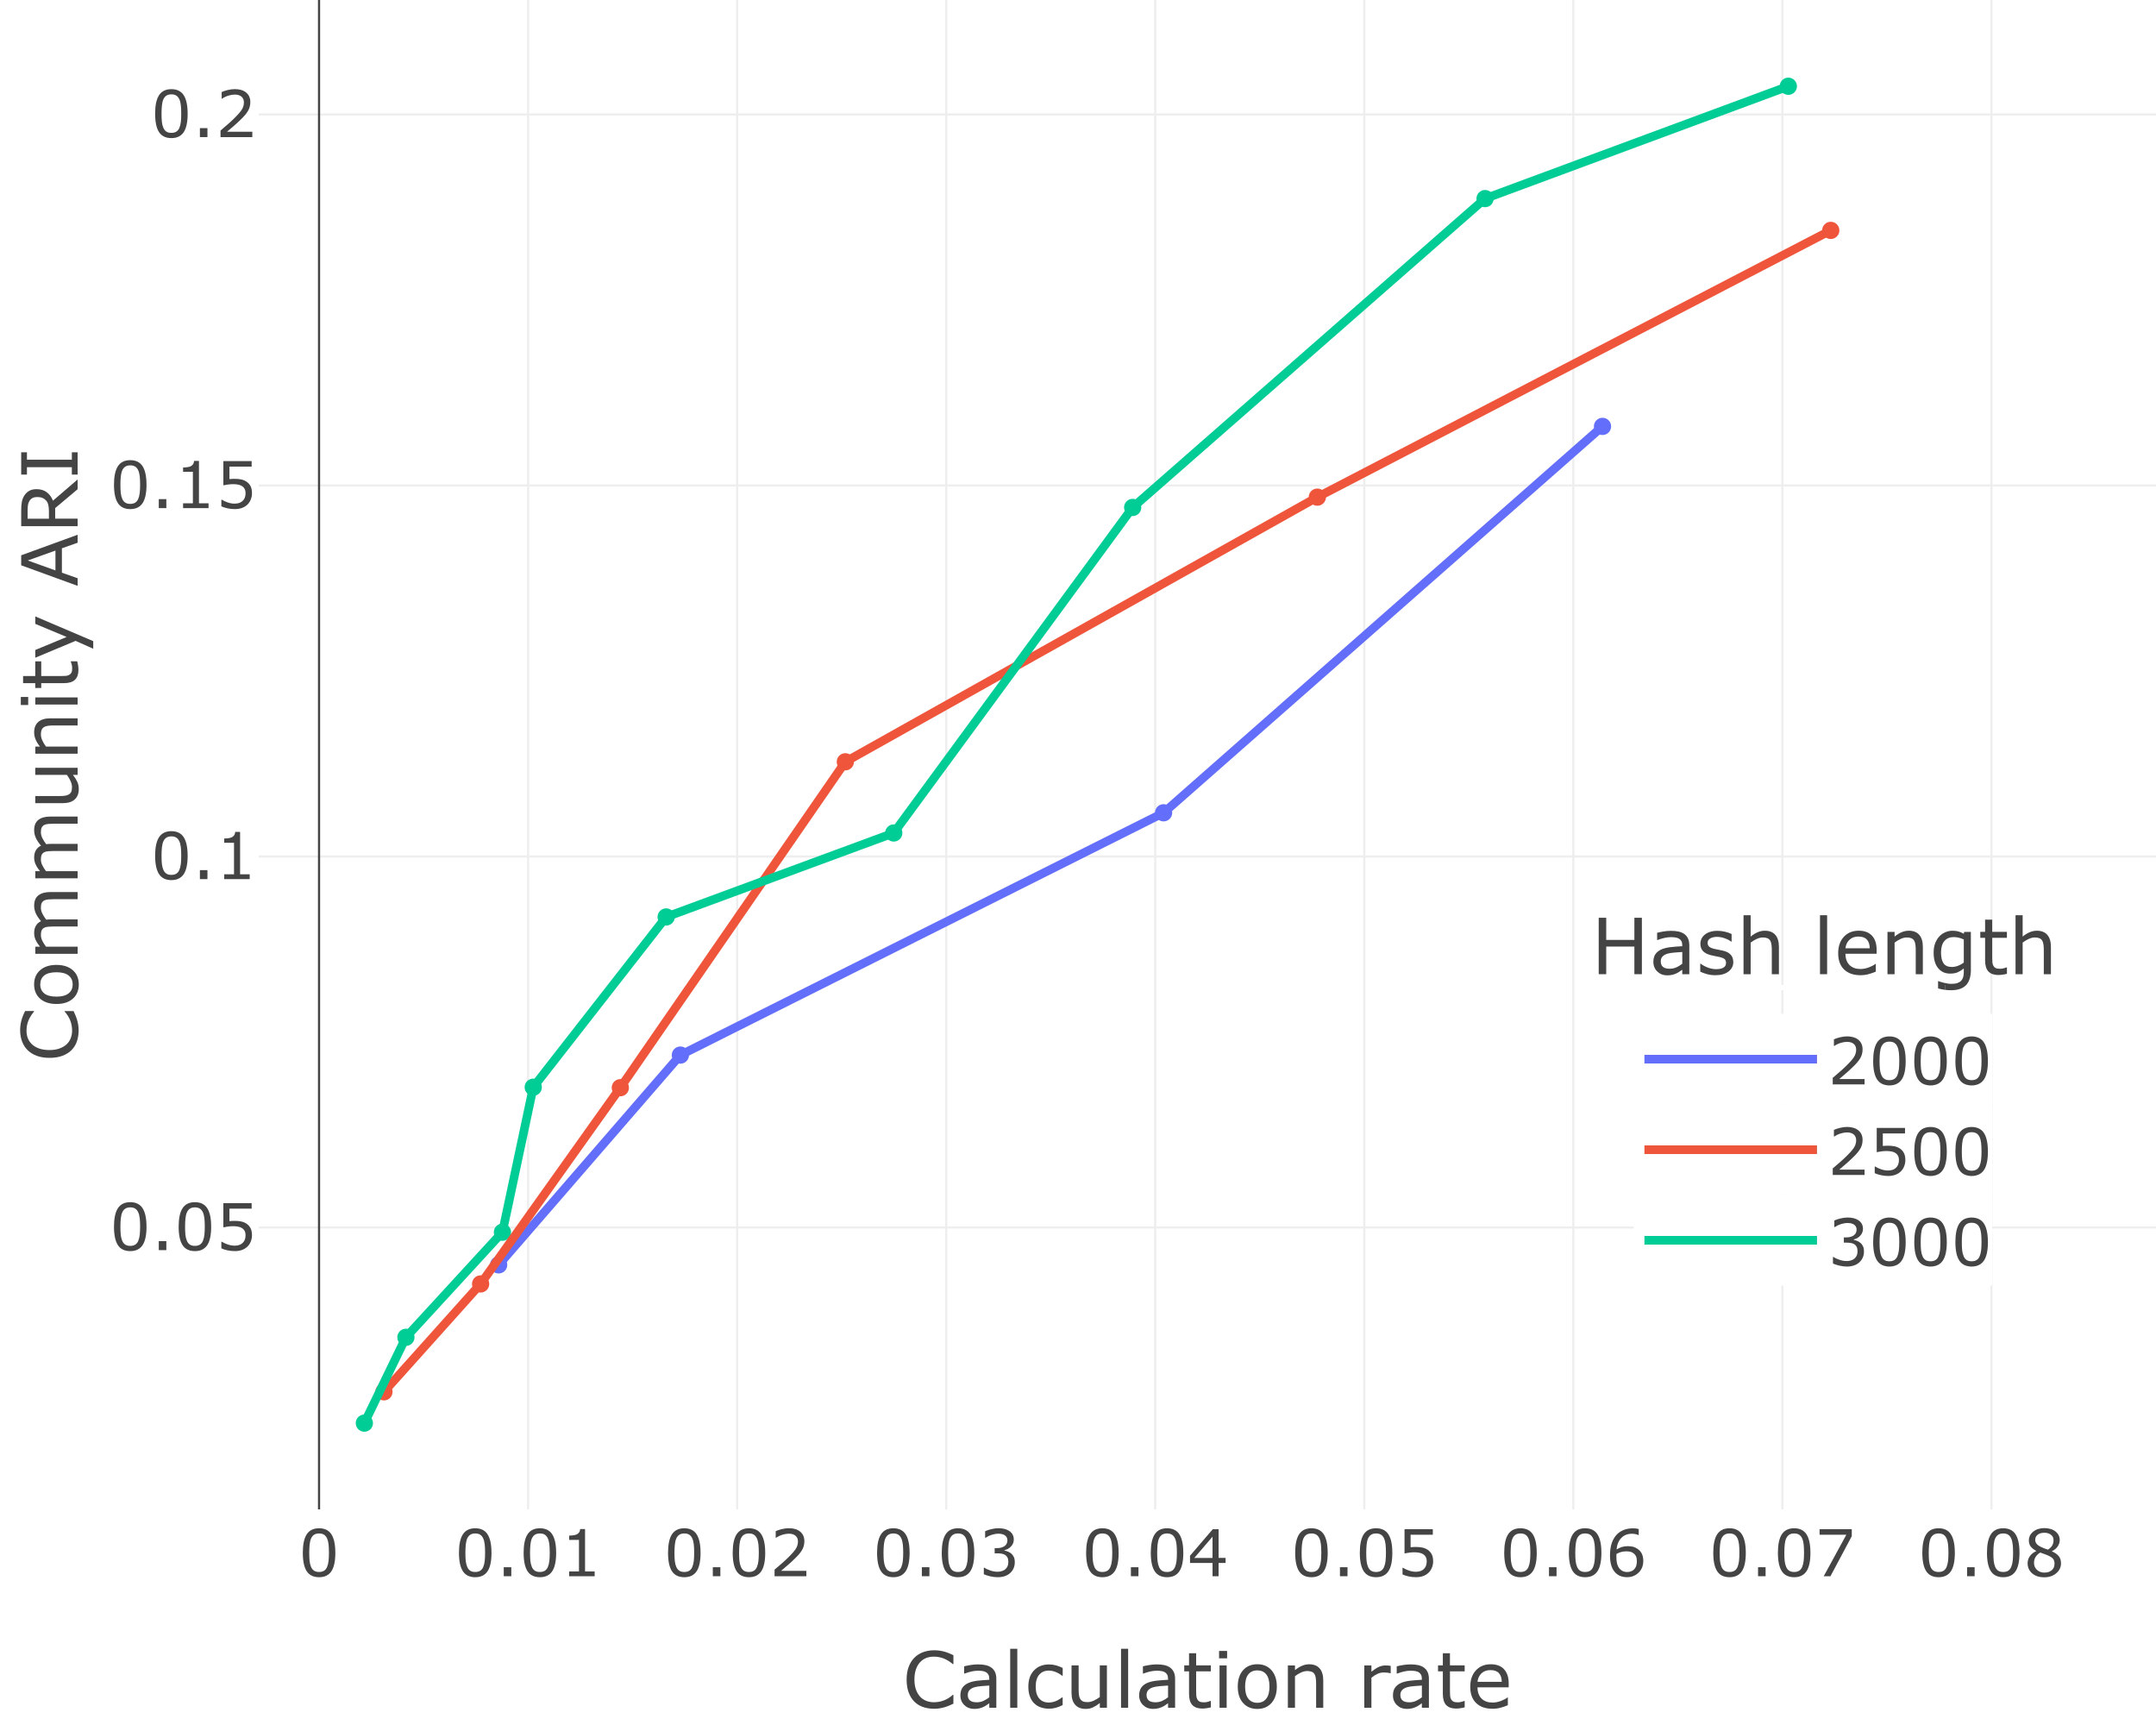 <?xml version="1.0" encoding="UTF-8"?>
<svg id="Layer_1" data-name="Layer 1" xmlns="http://www.w3.org/2000/svg" width="1000" height="800" xmlns:xlink="http://www.w3.org/1999/xlink" viewBox="0 0 1000 800">
  <rect x="0" y="0" width="1000" height="800" fill="#333333" stroke="none"/>
  <defs>
    <clipPath id="clippath">
      <rect x="120" width="880" height="700" style="fill: none;"/>
    </clipPath>
    <clipPath id="clippath-1">
      <rect x="736" y="405" width="221" height="225" style="fill: none;"/>
    </clipPath>
    <clipPath id="clippath-2">
      <rect x="741.53" y="456.8" width="160.77" height="2.42" style="fill: none;"/>
    </clipPath>
    <clipPath id="clippath-3">
      <rect x="850.1" y="480.65" width="71.95" height="22.71" style="fill: none;"/>
    </clipPath>
    <clipPath id="clippath-4">
      <rect x="850.1" y="522.65" width="71.95" height="22.71" style="fill: none;"/>
    </clipPath>
    <clipPath id="clippath-5">
      <rect x="850.19" y="564.65" width="71.86" height="22.71" style="fill: none;"/>
    </clipPath>
  </defs>
  <polyline points="0 0 1000 0 1000 800 0 800 0 0" style="fill: #fff;"/>
  <polyline points="244.44 0 244.44 700 245.44 700 245.44 0" style="fill: #eee;"/>
  <polyline points="341.41 0 341.41 700 342.41 700 342.41 0" style="fill: #eee;"/>
  <polyline points="438.37 0 438.37 700 439.37 700 439.37 0" style="fill: #eee;"/>
  <polyline points="535.33 0 535.33 700 536.33 700 536.33 0" style="fill: #eee;"/>
  <polyline points="632.29 0 632.29 700 633.29 700 633.29 0" style="fill: #eee;"/>
  <polyline points="729.25 0 729.25 700 730.25 700 730.25 0" style="fill: #eee;"/>
  <polyline points="826.21 0 826.21 700 827.21 700 827.21 0 826.21 0" style="fill: #eee;"/>
  <polyline points="923.17 0 923.17 700 924.17 700 924.17 0" style="fill: #eee;"/>
  <polyline points="120 569.77 1000 569.77 1000 568.77 120 568.77 120 569.77" style="fill: #eee;"/>
  <polyline points="120 397.71 1000 397.71 1000 396.71 120 396.71" style="fill: #eee;"/>
  <polyline points="120 225.65 1000 225.65 1000 224.65 120 224.65" style="fill: #eee;"/>
  <polyline points="120 53.59 1000 53.59 1000 52.59 120 52.59" style="fill: #eee;"/>
  <polyline points="147.48 0 147.48 700 148.48 700 148.48 0" style="fill: #444;"/>
  <g style="clip-path: url(#clippath);">
    <g>
      <circle cx="231.28" cy="586.6" r="4" style="fill: #636efa;"/>
      <circle cx="315.58" cy="489.31" r="4" style="fill: #636efa;"/>
      <circle cx="539.7" cy="376.94" r="4" style="fill: #636efa;"/>
      <circle cx="743.28" cy="197.75" r="4" style="fill: #636efa;"/>
      <circle cx="178.08" cy="645.48" r="4" style="fill: #ef553b;"/>
      <circle cx="222.92" cy="595.45" r="4" style="fill: #ef553b;"/>
      <circle cx="287.72" cy="504.44" r="4" style="fill: #ef553b;"/>
      <circle cx="392.09" cy="353.3" r="4" style="fill: #ef553b;"/>
      <circle cx="611.01" cy="230.56" r="4" style="fill: #ef553b;"/>
      <circle cx="849.14" cy="106.85" r="4" style="fill: #ef553b;"/>
      <circle cx="169" cy="660" r="4" style="fill: #00cc96;"/>
      <circle cx="188.27" cy="620.2" r="4" style="fill: #00cc96;"/>
      <circle cx="233.04" cy="571.46" r="4" style="fill: #00cc96;"/>
      <circle cx="247.33" cy="504.22" r="4" style="fill: #00cc96;"/>
      <circle cx="308.98" cy="425.26" r="4" style="fill: #00cc96;"/>
      <circle cx="414.54" cy="386.31" r="4" style="fill: #00cc96;"/>
      <circle cx="525.36" cy="235.34" r="4" style="fill: #00cc96;"/>
      <circle cx="688.81" cy="92.1" r="4" style="fill: #00cc96;"/>
      <circle cx="829.47" cy="40" r="4" style="fill: #00cc96;"/>
      <polygon points="232.79 587.91 316.83 490.92 540.83 378.61 744.6 199.25 741.96 196.25 538.57 375.27 314.33 487.7 229.77 585.29 232.79 587.91" style="fill: #636efa;"/>
      <polygon points="179.57 646.81 224.48 596.7 289.36 505.59 393.47 354.82 611.96 232.32 850.06 108.62 848.22 105.08 610.06 228.8 390.71 351.78 286.08 503.29 221.36 594.2 176.59 644.15 179.57 646.81" style="fill: #ef553b;"/>
      <polygon points="170.8 660.87 189.94 621.34 234.88 572.41 249.19 505.09 310.21 426.94 415.8 387.98 526.84 236.7 689.85 93.85 830.16 41.88 828.78 38.12 687.77 90.35 523.88 233.98 413.28 384.64 307.75 423.58 245.47 503.35 231.2 570.51 186.6 619.06 167.2 659.13 170.8 660.87" style="fill: #00cc96;"/>
    </g>
  </g>
  <path d="M155.54,720.09c0,3.92-.61,6.79-1.84,8.62s-3.13,2.75-5.71,2.75-4.53-.93-5.73-2.78c-1.21-1.86-1.81-4.71-1.81-8.55s.61-6.74,1.83-8.59,3.12-2.78,5.71-2.78,4.53.94,5.73,2.82c1.21,1.88,1.81,4.72,1.81,8.52h0ZM151.69,726.74c.34-.79.57-1.72.7-2.79.12-1.07.18-2.36.18-3.86s-.06-2.77-.18-3.87-.36-2.02-.71-2.78c-.34-.75-.81-1.32-1.4-1.7s-1.35-.57-2.28-.57-1.68.19-2.28.57-1.08.96-1.43,1.73c-.33.72-.56,1.67-.68,2.83-.12,1.16-.18,2.44-.18,3.82,0,1.52.05,2.8.16,3.82s.34,1.94.69,2.75c.32.76.78,1.34,1.37,1.74s1.38.6,2.35.6c.92,0,1.68-.19,2.29-.57s1.07-.96,1.41-1.73h-.01Z" style="fill: #444;"/>
  <g>
    <path d="M227.97,720.09c0,3.92-.61,6.79-1.84,8.62s-3.13,2.75-5.71,2.75-4.53-.93-5.73-2.78c-1.21-1.86-1.81-4.71-1.81-8.55s.61-6.74,1.83-8.59,3.12-2.78,5.71-2.78,4.53.94,5.73,2.82c1.21,1.88,1.81,4.72,1.81,8.52h0ZM224.12,726.74c.34-.79.57-1.72.7-2.79.12-1.07.18-2.36.18-3.86s-.06-2.77-.18-3.87-.36-2.02-.71-2.78c-.34-.75-.81-1.32-1.4-1.7s-1.35-.57-2.28-.57-1.68.19-2.28.57-1.08.96-1.43,1.73c-.33.72-.56,1.67-.68,2.83-.12,1.16-.18,2.44-.18,3.82,0,1.52.05,2.8.16,3.82s.34,1.94.69,2.75c.32.76.78,1.34,1.37,1.74s1.38.6,2.35.6c.92,0,1.68-.19,2.29-.57s1.07-.96,1.41-1.73h-.01Z" style="fill: #444;"/>
    <path d="M237.15,731h-3.5v-4.17h3.5v4.17Z" style="fill: #444;"/>
    <path d="M257.96,720.09c0,3.92-.61,6.79-1.84,8.62-1.23,1.83-3.13,2.75-5.71,2.75s-4.53-.93-5.73-2.78c-1.21-1.86-1.81-4.71-1.81-8.55s.61-6.74,1.83-8.59,3.12-2.78,5.71-2.78,4.53.94,5.73,2.82c1.21,1.88,1.81,4.72,1.81,8.52h0ZM254.1,726.74c.34-.79.57-1.72.7-2.79.12-1.07.18-2.36.18-3.86s-.06-2.77-.18-3.87-.36-2.02-.71-2.78c-.34-.75-.81-1.32-1.4-1.7s-1.35-.57-2.28-.57-1.68.19-2.28.57-1.08.96-1.43,1.73c-.33.72-.56,1.67-.68,2.83-.12,1.16-.18,2.44-.18,3.82,0,1.52.05,2.8.16,3.82s.34,1.94.69,2.75c.32.76.78,1.34,1.37,1.74s1.38.6,2.35.6c.92,0,1.68-.19,2.29-.57s1.07-.96,1.41-1.73h-.01Z" style="fill: #444;"/>
    <path d="M275.81,731h-11.81v-2.23h4.54v-14.62h-4.54v-1.99c.62,0,1.27-.05,1.98-.15.7-.1,1.24-.25,1.6-.45.45-.24.8-.55,1.06-.93s.41-.88.45-1.52h2.27v19.66h4.45v2.23h0Z" style="fill: #444;"/>
  </g>
  <g>
    <path d="M324.94,720.09c0,3.92-.61,6.79-1.84,8.62s-3.13,2.75-5.71,2.75-4.53-.93-5.73-2.78c-1.21-1.86-1.81-4.71-1.81-8.55s.61-6.74,1.83-8.59,3.12-2.78,5.71-2.78,4.53.94,5.73,2.82c1.21,1.88,1.81,4.72,1.81,8.52h.01ZM321.09,726.74c.34-.79.57-1.72.7-2.79.12-1.07.18-2.36.18-3.86s-.06-2.77-.18-3.87-.36-2.02-.71-2.78c-.34-.75-.81-1.32-1.4-1.7s-1.35-.57-2.28-.57-1.68.19-2.28.57-1.08.96-1.43,1.73c-.33.72-.56,1.67-.68,2.83-.12,1.16-.18,2.44-.18,3.82,0,1.52.05,2.8.16,3.82s.34,1.94.69,2.75c.32.76.78,1.34,1.37,1.74s1.38.6,2.35.6c.92,0,1.68-.19,2.29-.57s1.07-.96,1.41-1.73h-.01Z" style="fill: #444;"/>
    <path d="M334.12,731h-3.5v-4.17h3.5v4.17Z" style="fill: #444;"/>
    <path d="M354.93,720.09c0,3.92-.61,6.79-1.84,8.62s-3.13,2.75-5.71,2.75-4.53-.93-5.73-2.78c-1.21-1.86-1.81-4.71-1.81-8.55s.61-6.74,1.83-8.59,3.12-2.78,5.71-2.78,4.53.94,5.73,2.82c1.21,1.88,1.81,4.72,1.81,8.52h.01ZM351.07,726.74c.34-.79.57-1.72.7-2.79.12-1.07.18-2.36.18-3.86s-.06-2.77-.18-3.87-.36-2.02-.71-2.78c-.34-.75-.81-1.32-1.4-1.7s-1.35-.57-2.28-.57-1.68.19-2.28.57-1.08.96-1.43,1.73c-.33.72-.56,1.67-.68,2.83-.12,1.16-.18,2.44-.18,3.82,0,1.52.05,2.8.16,3.82s.34,1.94.69,2.75c.32.76.78,1.34,1.37,1.74s1.38.6,2.35.6c.92,0,1.68-.19,2.29-.57s1.07-.96,1.41-1.73h-.01Z" style="fill: #444;"/>
    <path d="M374.03,731h-14.77v-3.06c1.03-.88,2.05-1.76,3.08-2.64s1.99-1.75,2.88-2.62c1.88-1.82,3.16-3.26,3.85-4.33s1.04-2.22,1.04-3.46c0-1.13-.37-2.02-1.12-2.66-.75-.64-1.79-.96-3.13-.96-.89,0-1.85.16-2.89.47s-2.05.79-3.03,1.44h-.15v-3.08c.69-.34,1.62-.65,2.78-.94,1.16-.28,2.28-.42,3.36-.42,2.24,0,3.99.54,5.26,1.62s1.9,2.54,1.9,4.39c0,.83-.11,1.6-.31,2.32-.21.72-.52,1.4-.93,2.04-.38.61-.83,1.2-1.34,1.79-.51.59-1.13,1.24-1.87,1.95-1.04,1.03-2.12,2.02-3.24,2.98s-2.15,1.85-3.12,2.67h11.73v2.5h.02,0Z" style="fill: #444;"/>
  </g>
  <g>
    <path d="M421.9,720.09c0,3.92-.61,6.79-1.84,8.62s-3.13,2.75-5.71,2.75-4.53-.93-5.73-2.78c-1.21-1.86-1.81-4.71-1.81-8.55s.61-6.74,1.83-8.59,3.12-2.78,5.71-2.78,4.53.94,5.73,2.82c1.21,1.88,1.81,4.72,1.81,8.52h.01ZM418.05,726.74c.34-.79.57-1.72.7-2.79.12-1.07.18-2.36.18-3.86s-.06-2.77-.18-3.87-.36-2.02-.71-2.78c-.34-.75-.81-1.32-1.4-1.7s-1.35-.57-2.28-.57-1.68.19-2.28.57-1.08.96-1.43,1.73c-.33.72-.56,1.67-.68,2.83-.12,1.16-.18,2.44-.18,3.82,0,1.52.05,2.8.16,3.82s.34,1.94.69,2.75c.32.76.78,1.34,1.37,1.74s1.38.6,2.35.6c.92,0,1.68-.19,2.29-.57s1.07-.96,1.41-1.73h-.01Z" style="fill: #444;"/>
    <path d="M431.08,731h-3.5v-4.17h3.5v4.17Z" style="fill: #444;"/>
    <path d="M451.89,720.09c0,3.92-.61,6.79-1.84,8.62s-3.13,2.75-5.71,2.75-4.53-.93-5.73-2.78c-1.21-1.86-1.81-4.71-1.81-8.55s.61-6.74,1.83-8.59,3.12-2.78,5.71-2.78,4.53.94,5.73,2.82c1.21,1.88,1.81,4.72,1.81,8.52h.01ZM448.03,726.74c.34-.79.57-1.72.7-2.79.12-1.07.18-2.36.18-3.86s-.06-2.77-.18-3.87-.36-2.02-.71-2.78c-.34-.75-.81-1.32-1.4-1.7s-1.35-.57-2.28-.57-1.68.19-2.28.57-1.08.96-1.43,1.73c-.33.72-.56,1.67-.68,2.83-.12,1.16-.18,2.44-.18,3.82,0,1.52.05,2.8.16,3.82s.34,1.94.69,2.75c.32.76.78,1.34,1.37,1.74s1.38.6,2.35.6c.92,0,1.68-.19,2.29-.57s1.07-.96,1.41-1.73h-.01Z" style="fill: #444;"/>
    <path d="M469.07,720.5c.47.42.85.95,1.16,1.58s.45,1.46.45,2.46-.18,1.91-.54,2.74-.87,1.55-1.52,2.17c-.73.68-1.59,1.19-2.58,1.52s-2.08.49-3.26.49-2.4-.14-3.57-.43-2.13-.6-2.89-.94v-3.06h.22c.83.55,1.81,1,2.93,1.36s2.21.54,3.25.54c.62,0,1.27-.1,1.96-.31s1.25-.51,1.68-.91c.45-.43.78-.9,1-1.42.22-.52.33-1.17.33-1.96s-.12-1.43-.37-1.94-.59-.92-1.03-1.21c-.44-.3-.97-.51-1.6-.62s-1.3-.17-2.02-.17h-1.32v-2.43h1.03c1.48,0,2.67-.31,3.55-.93.88-.62,1.33-1.53,1.33-2.72,0-.53-.11-.99-.34-1.38-.22-.39-.54-.72-.94-.97-.42-.25-.87-.43-1.35-.53s-1.02-.15-1.63-.15c-.93,0-1.91.17-2.96.5s-2.03.8-2.96,1.41h-.15v-3.06c.69-.34,1.62-.66,2.78-.95,1.16-.29,2.28-.43,3.36-.43s2,.1,2.81.29,1.54.51,2.2.94c.7.47,1.24,1.04,1.6,1.7s.54,1.44.54,2.33c0,1.21-.43,2.27-1.28,3.17-.85.9-1.86,1.47-3.02,1.71v.21c.47.08,1.01.24,1.61.49.61.25,1.12.56,1.54.93v-.02h0Z" style="fill: #444;"/>
  </g>
  <g>
    <path d="M518.86,720.09c0,3.92-.61,6.79-1.84,8.62-1.23,1.83-3.13,2.75-5.71,2.75s-4.53-.93-5.73-2.78c-1.21-1.86-1.81-4.71-1.81-8.55s.61-6.74,1.83-8.59,3.12-2.78,5.71-2.78,4.53.94,5.73,2.82c1.21,1.88,1.81,4.72,1.81,8.52h.01ZM515.01,726.74c.34-.79.57-1.72.7-2.79.12-1.07.18-2.36.18-3.86s-.06-2.77-.18-3.87c-.12-1.09-.36-2.02-.71-2.78-.34-.75-.81-1.32-1.4-1.7s-1.35-.57-2.28-.57-1.68.19-2.28.57-1.08.96-1.43,1.73c-.33.72-.56,1.67-.68,2.83-.12,1.16-.18,2.44-.18,3.82,0,1.52.05,2.8.16,3.82s.34,1.94.69,2.75c.32.76.78,1.34,1.37,1.74.59.4,1.38.6,2.35.6.92,0,1.68-.19,2.29-.57s1.07-.96,1.41-1.73h0Z" style="fill: #444;"/>
    <path d="M528.04,731h-3.5v-4.17h3.5v4.17Z" style="fill: #444;"/>
    <path d="M548.85,720.09c0,3.92-.61,6.79-1.84,8.62-1.22,1.83-3.13,2.75-5.71,2.75s-4.53-.93-5.73-2.78c-1.21-1.86-1.81-4.71-1.81-8.55s.61-6.74,1.83-8.59,3.12-2.78,5.71-2.78,4.53.94,5.73,2.82c1.21,1.88,1.81,4.72,1.81,8.52h.01ZM544.99,726.74c.34-.79.57-1.72.7-2.79.12-1.07.18-2.36.18-3.86s-.06-2.77-.18-3.87c-.12-1.09-.36-2.02-.71-2.78-.34-.75-.81-1.32-1.4-1.7s-1.35-.57-2.28-.57-1.68.19-2.28.57c-.6.38-1.08.96-1.43,1.73-.33.72-.56,1.67-.68,2.83-.12,1.16-.18,2.44-.18,3.82,0,1.52.05,2.8.16,3.82s.34,1.94.69,2.75c.32.76.78,1.34,1.37,1.74.59.4,1.38.6,2.35.6.92,0,1.68-.19,2.29-.57s1.07-.96,1.41-1.73h0Z" style="fill: #444;"/>
    <path d="M568.45,724.86h-3.24v6.14h-2.81v-6.14h-10.44v-3.37l10.56-12.3h2.7v13.33h3.24v2.34h-.01ZM562.39,722.52v-9.84l-8.45,9.84h8.45Z" style="fill: #444;"/>
  </g>
  <g>
    <path d="M615.82,720.09c0,3.92-.61,6.79-1.84,8.62-1.22,1.83-3.13,2.75-5.71,2.75s-4.53-.93-5.73-2.78c-1.21-1.86-1.81-4.71-1.81-8.55s.61-6.74,1.83-8.59,3.12-2.78,5.71-2.78,4.53.94,5.73,2.82c1.21,1.88,1.81,4.72,1.81,8.52h.01ZM611.97,726.74c.34-.79.57-1.72.7-2.79.12-1.07.18-2.36.18-3.86s-.06-2.77-.18-3.87c-.12-1.09-.36-2.02-.71-2.78-.34-.75-.81-1.32-1.4-1.7s-1.35-.57-2.28-.57-1.68.19-2.28.57c-.6.38-1.08.96-1.43,1.73-.33.72-.56,1.67-.68,2.83-.12,1.16-.18,2.44-.18,3.82,0,1.52.05,2.8.16,3.82s.34,1.94.69,2.75c.32.76.78,1.34,1.37,1.74.59.4,1.38.6,2.35.6.92,0,1.68-.19,2.29-.57s1.07-.96,1.41-1.73h0Z" style="fill: #444;"/>
    <path d="M625,731h-3.5v-4.17h3.5v4.17Z" style="fill: #444;"/>
    <path d="M645.8,720.09c0,3.92-.61,6.79-1.84,8.62-1.23,1.83-3.13,2.75-5.71,2.75s-4.53-.93-5.73-2.78c-1.21-1.86-1.81-4.71-1.81-8.55s.61-6.74,1.83-8.59,3.12-2.78,5.71-2.78,4.53.94,5.73,2.82c1.21,1.88,1.81,4.72,1.81,8.52h.01ZM641.95,726.74c.34-.79.57-1.72.7-2.79.12-1.07.18-2.36.18-3.86s-.06-2.77-.18-3.87c-.12-1.09-.36-2.02-.71-2.78-.34-.75-.81-1.32-1.4-1.7s-1.35-.57-2.28-.57-1.68.19-2.28.57c-.6.38-1.08.96-1.43,1.73-.33.72-.56,1.67-.68,2.83-.12,1.16-.18,2.44-.18,3.82,0,1.52.05,2.8.16,3.82s.34,1.94.69,2.75c.32.76.78,1.34,1.37,1.74.59.4,1.38.6,2.35.6.92,0,1.68-.19,2.29-.57s1.07-.96,1.41-1.73h0Z" style="fill: #444;"/>
    <path d="M664.73,724.07c0,1.02-.19,1.99-.56,2.92s-.88,1.71-1.52,2.34c-.7.68-1.54,1.21-2.51,1.57-.97.37-2.1.55-3.38.55-1.19,0-2.34-.12-3.44-.37s-2.04-.55-2.8-.9v-3.09h.21c.8.51,1.74.94,2.81,1.3s2.13.54,3.16.54c.69,0,1.37-.1,2.02-.29.65-.2,1.23-.54,1.73-1.03.43-.42.76-.92.97-1.51.22-.59.33-1.26.33-2.04s-.13-1.39-.39-1.9c-.26-.52-.62-.93-1.08-1.25-.51-.37-1.13-.63-1.85-.78-.73-.15-1.54-.23-2.44-.23s-1.69.06-2.48.18c-.8.12-1.48.23-2.06.35v-11.24h13.12v2.56h-10.3v5.8c.42-.04.85-.07,1.29-.09s.82-.03,1.14-.03c1.18,0,2.22.1,3.11.3s1.7.55,2.45,1.06c.78.54,1.39,1.23,1.82,2.08s.64,1.91.64,3.19h.01Z" style="fill: #444;"/>
  </g>
  <g>
    <path d="M712.78,720.09c0,3.92-.61,6.79-1.84,8.62-1.23,1.83-3.13,2.75-5.71,2.75s-4.53-.93-5.73-2.78c-1.21-1.86-1.81-4.71-1.81-8.55s.61-6.74,1.83-8.59,3.12-2.78,5.71-2.78,4.53.94,5.73,2.82c1.21,1.88,1.81,4.72,1.81,8.52h.01ZM708.93,726.74c.34-.79.57-1.72.7-2.79.12-1.07.18-2.36.18-3.86s-.06-2.77-.18-3.87c-.12-1.09-.36-2.02-.71-2.78-.34-.75-.81-1.32-1.4-1.7s-1.35-.57-2.28-.57-1.68.19-2.28.57c-.6.38-1.08.96-1.43,1.73-.33.72-.56,1.67-.68,2.83-.12,1.16-.18,2.44-.18,3.82,0,1.52.05,2.8.16,3.82s.34,1.94.69,2.75c.32.76.78,1.34,1.37,1.74.59.4,1.38.6,2.35.6.92,0,1.68-.19,2.29-.57s1.07-.96,1.41-1.73h0Z" style="fill: #444;"/>
    <path d="M721.96,731h-3.5v-4.17h3.5v4.17Z" style="fill: #444;"/>
    <path d="M742.77,720.09c0,3.92-.61,6.79-1.84,8.62-1.22,1.83-3.13,2.75-5.71,2.75s-4.53-.93-5.73-2.78c-1.21-1.86-1.81-4.71-1.81-8.55s.61-6.74,1.83-8.59,3.12-2.78,5.71-2.78,4.53.94,5.73,2.82c1.21,1.88,1.81,4.72,1.81,8.52h.01ZM738.91,726.74c.34-.79.57-1.72.7-2.79.12-1.07.18-2.36.18-3.86s-.06-2.77-.18-3.87c-.12-1.09-.36-2.02-.71-2.78-.34-.75-.81-1.32-1.4-1.7s-1.35-.57-2.28-.57-1.68.19-2.28.57c-.6.38-1.08.96-1.43,1.73-.33.72-.56,1.67-.68,2.83-.12,1.16-.18,2.44-.18,3.82,0,1.52.05,2.8.16,3.82s.34,1.94.69,2.75c.32.76.78,1.34,1.37,1.74.59.4,1.38.6,2.35.6.92,0,1.68-.19,2.29-.57s1.07-.96,1.41-1.73h0Z" style="fill: #444;"/>
    <path d="M762.19,723.92c0,2.22-.73,4.03-2.19,5.43-1.46,1.4-3.25,2.1-5.37,2.1-1.07,0-2.05-.17-2.93-.5s-1.66-.83-2.33-1.48c-.84-.81-1.49-1.88-1.94-3.22-.45-1.34-.68-2.95-.68-4.83s.21-3.65.62-5.14c.42-1.49,1.08-2.82,1.99-3.98.86-1.1,1.97-1.96,3.32-2.58s2.94-.93,4.75-.93c.58,0,1.06.02,1.45.07s.79.14,1.19.26v2.8h-.15c-.27-.15-.69-.29-1.24-.42s-1.12-.2-1.69-.2c-2.1,0-3.77.66-5.02,1.97s-1.98,3.09-2.18,5.33c.82-.5,1.63-.88,2.42-1.14.8-.26,1.72-.39,2.76-.39.93,0,1.75.09,2.45.26.71.17,1.43.51,2.18,1.03.86.6,1.51,1.35,1.94,2.26.43.91.65,2.01.65,3.31h0ZM759.21,724.04c0-.91-.13-1.66-.4-2.26-.27-.6-.71-1.11-1.33-1.55-.45-.31-.95-.52-1.49-.62s-1.12-.15-1.71-.15c-.83,0-1.6.1-2.31.29s-1.45.5-2.2.91c-.02.21-.04.42-.04.62s-.01.45-.01.75c0,1.54.16,2.76.47,3.66.32.89.76,1.6,1.31,2.12.45.43.93.75,1.46.94.52.2,1.09.3,1.71.3,1.42,0,2.53-.43,3.34-1.3.81-.86,1.21-2.11,1.21-3.73v.02h-.01Z" style="fill: #444;"/>
  </g>
  <g>
    <path d="M809.74,720.09c0,3.92-.61,6.79-1.84,8.62-1.22,1.83-3.13,2.75-5.71,2.75s-4.53-.93-5.73-2.78c-1.21-1.86-1.81-4.71-1.81-8.55s.61-6.74,1.83-8.59,3.12-2.78,5.71-2.78,4.53.94,5.73,2.82c1.21,1.88,1.81,4.72,1.81,8.52h.01ZM805.89,726.74c.34-.79.57-1.72.7-2.79.12-1.07.18-2.36.18-3.86s-.06-2.77-.18-3.87c-.12-1.09-.36-2.02-.71-2.78-.34-.75-.81-1.32-1.4-1.7s-1.35-.57-2.28-.57-1.68.19-2.28.57c-.6.38-1.08.96-1.43,1.73-.33.72-.56,1.67-.68,2.83-.12,1.16-.18,2.44-.18,3.82,0,1.52.05,2.8.16,3.82s.34,1.94.69,2.75c.32.76.78,1.34,1.37,1.74.59.4,1.38.6,2.35.6.92,0,1.68-.19,2.29-.57s1.07-.96,1.41-1.73h0Z" style="fill: #444;"/>
    <path d="M818.92,731h-3.5v-4.17h3.5v4.17Z" style="fill: #444;"/>
    <path d="M839.72,720.09c0,3.92-.61,6.79-1.84,8.62-1.23,1.83-3.13,2.75-5.71,2.75s-4.53-.93-5.73-2.78c-1.21-1.86-1.81-4.71-1.81-8.55s.61-6.74,1.83-8.59,3.12-2.78,5.71-2.78,4.53.94,5.73,2.82c1.21,1.88,1.81,4.72,1.81,8.52h.01ZM835.87,726.74c.34-.79.57-1.72.7-2.79.12-1.07.18-2.36.18-3.86s-.06-2.77-.18-3.87c-.12-1.09-.36-2.02-.71-2.78-.34-.75-.81-1.32-1.4-1.7s-1.35-.57-2.28-.57-1.68.19-2.28.57c-.6.38-1.08.96-1.43,1.73-.33.72-.56,1.67-.68,2.83-.12,1.16-.18,2.44-.18,3.82,0,1.52.05,2.8.16,3.82s.34,1.94.69,2.75c.32.76.78,1.34,1.37,1.74.59.4,1.38.6,2.35.6.92,0,1.68-.19,2.29-.57s1.07-.96,1.41-1.73h0Z" style="fill: #444;"/>
    <path d="M858.88,712.46l-9.87,18.54h-3.13l10.5-19.25h-12.42v-2.56h14.93v3.27h-.01Z" style="fill: #444;"/>
  </g>
  <g>
    <path d="M906.7,720.09c0,3.92-.61,6.79-1.84,8.62-1.23,1.83-3.13,2.75-5.71,2.75s-4.53-.93-5.73-2.78c-1.21-1.86-1.81-4.71-1.81-8.55s.61-6.74,1.83-8.59,3.12-2.78,5.71-2.78,4.53.94,5.73,2.82c1.21,1.88,1.81,4.72,1.81,8.52h.01ZM902.85,726.74c.34-.79.57-1.72.7-2.79.12-1.07.18-2.36.18-3.86s-.06-2.77-.18-3.87c-.12-1.09-.36-2.02-.71-2.78-.34-.75-.81-1.32-1.4-1.7s-1.35-.57-2.28-.57-1.68.19-2.28.57c-.6.38-1.08.96-1.43,1.73-.33.72-.56,1.67-.68,2.83-.12,1.16-.18,2.44-.18,3.82,0,1.52.05,2.8.16,3.82s.34,1.94.69,2.75c.32.76.78,1.34,1.37,1.74.59.4,1.38.6,2.35.6.92,0,1.68-.19,2.29-.57s1.07-.96,1.41-1.73h0Z" style="fill: #444;"/>
    <path d="M915.88,731h-3.5v-4.17h3.5v4.17Z" style="fill: #444;"/>
    <path d="M936.69,720.09c0,3.92-.61,6.79-1.84,8.62-1.22,1.83-3.13,2.75-5.71,2.75s-4.53-.93-5.73-2.78c-1.21-1.86-1.81-4.71-1.81-8.55s.61-6.74,1.83-8.59,3.12-2.78,5.71-2.78,4.53.94,5.73,2.82c1.21,1.88,1.81,4.72,1.81,8.52h.01ZM932.83,726.74c.34-.79.57-1.72.7-2.79.12-1.07.18-2.36.18-3.86s-.06-2.77-.18-3.87c-.12-1.09-.36-2.02-.71-2.78-.34-.75-.81-1.32-1.4-1.7s-1.35-.57-2.28-.57-1.68.19-2.28.57c-.6.38-1.08.96-1.43,1.73-.33.72-.56,1.67-.68,2.83-.12,1.16-.18,2.44-.18,3.82,0,1.52.05,2.8.16,3.82s.34,1.94.69,2.75c.32.76.78,1.34,1.37,1.74.59.4,1.38.6,2.35.6.92,0,1.68-.19,2.29-.57s1.07-.96,1.41-1.73h0Z" style="fill: #444;"/>
    <path d="M955.95,724.92c0,1.88-.73,3.45-2.21,4.7-1.47,1.25-3.32,1.88-5.54,1.88-2.36,0-4.25-.61-5.65-1.83-1.4-1.22-2.1-2.78-2.1-4.69,0-1.21.35-2.31,1.05-3.29s1.7-1.76,2.97-2.34v-.09c-1.17-.62-2.04-1.31-2.6-2.05s-.84-1.67-.84-2.78c0-1.64.67-3.01,2.02-4.1s3.06-1.64,5.14-1.64,3.92.52,5.21,1.57,1.95,2.37,1.95,3.98c0,.99-.31,1.96-.92,2.91-.62.95-1.52,1.7-2.71,2.23v.09c1.37.59,2.41,1.31,3.13,2.17s1.08,1.95,1.08,3.28h.02,0ZM952.93,725.2c0-.9-.2-1.62-.59-2.16s-1.17-1.09-2.32-1.63c-.46-.21-.96-.42-1.51-.6s-1.27-.44-2.18-.78c-.88.48-1.59,1.13-2.12,1.95-.53.82-.8,1.75-.8,2.78,0,1.32.46,2.41,1.36,3.27s2.06,1.29,3.46,1.29,2.56-.37,3.42-1.1c.85-.73,1.28-1.74,1.28-3.02h0ZM952.48,714.27c0-1.04-.4-1.88-1.21-2.5s-1.83-.93-3.08-.93-2.24.29-3.03.88c-.79.59-1.18,1.38-1.18,2.37,0,.7.2,1.31.59,1.82.4.51.99.97,1.79,1.37.36.18.88.41,1.56.69s1.34.52,1.98.7c.97-.64,1.64-1.31,2.01-2.01s.56-1.49.56-2.4h.01Z" style="fill: #444;"/>
  </g>
  <g>
    <path d="M67.96,568.86c0,3.92-.61,6.79-1.84,8.62-1.23,1.83-3.13,2.75-5.71,2.75s-4.53-.93-5.73-2.78c-1.21-1.86-1.81-4.71-1.81-8.55s.61-6.74,1.83-8.59,3.12-2.78,5.71-2.78,4.53.94,5.73,2.82c1.21,1.88,1.81,4.72,1.81,8.52h0ZM64.11,575.51c.34-.79.57-1.72.7-2.79.12-1.07.18-2.36.18-3.86s-.06-2.77-.18-3.87-.36-2.02-.71-2.78c-.34-.75-.81-1.32-1.4-1.7s-1.35-.57-2.28-.57-1.68.19-2.28.57-1.08.96-1.43,1.73c-.33.72-.56,1.67-.68,2.83-.12,1.16-.18,2.44-.18,3.82,0,1.52.05,2.8.16,3.82s.34,1.94.69,2.75c.32.76.78,1.34,1.37,1.74s1.38.6,2.35.6c.92,0,1.68-.19,2.29-.57s1.07-.96,1.41-1.73h0Z" style="fill: #444;"/>
    <path d="M77.15,579.77h-3.5v-4.17h3.5v4.17Z" style="fill: #444;"/>
    <path d="M97.95,568.86c0,3.92-.61,6.79-1.84,8.62-1.23,1.83-3.13,2.75-5.71,2.75s-4.53-.93-5.73-2.78c-1.21-1.86-1.81-4.71-1.81-8.55s.61-6.74,1.83-8.59,3.12-2.78,5.71-2.78,4.53.94,5.73,2.82c1.21,1.88,1.81,4.72,1.81,8.52h0ZM94.1,575.51c.34-.79.57-1.72.7-2.79.12-1.07.18-2.36.18-3.86s-.06-2.77-.18-3.87-.36-2.02-.71-2.78c-.34-.75-.81-1.32-1.4-1.7s-1.35-.57-2.28-.57-1.68.19-2.28.57-1.08.96-1.43,1.73c-.33.72-.56,1.67-.68,2.83-.12,1.16-.18,2.44-.18,3.82,0,1.52.05,2.8.16,3.82s.34,1.94.69,2.75c.32.76.78,1.34,1.37,1.74s1.38.6,2.35.6c.92,0,1.68-.19,2.29-.57s1.07-.96,1.41-1.73h-.01Z" style="fill: #444;"/>
    <path d="M116.88,572.84c0,1.02-.19,1.99-.56,2.92s-.88,1.71-1.52,2.34c-.7.68-1.54,1.21-2.51,1.57-.97.37-2.1.55-3.38.55-1.19,0-2.34-.12-3.44-.37-1.1-.25-2.04-.55-2.8-.9v-3.09h.21c.8.51,1.74.94,2.81,1.3s2.13.54,3.16.54c.69,0,1.36-.1,2.01-.29.65-.2,1.23-.54,1.74-1.03.43-.42.75-.92.97-1.51s.33-1.26.33-2.04-.13-1.39-.39-1.9-.62-.93-1.08-1.25c-.51-.37-1.13-.63-1.85-.78-.73-.15-1.54-.23-2.44-.23s-1.69.06-2.48.18-1.48.23-2.06.35v-11.24h13.12v2.56h-10.3v5.8c.42-.04.85-.07,1.29-.09s.82-.03,1.14-.03c1.18,0,2.22.1,3.11.3s1.7.55,2.45,1.06c.78.54,1.39,1.23,1.82,2.08s.64,1.91.64,3.19h.01Z" style="fill: #444;"/>
  </g>
  <g>
    <path d="M87.04,396.8c0,3.92-.61,6.79-1.84,8.62-1.23,1.83-3.13,2.75-5.71,2.75s-4.53-.93-5.73-2.78c-1.21-1.86-1.81-4.71-1.81-8.55s.61-6.74,1.83-8.59,3.12-2.78,5.71-2.78,4.53.94,5.73,2.82,1.81,4.72,1.81,8.52h0ZM83.18,403.45c.34-.79.57-1.72.7-2.79.12-1.07.18-2.36.18-3.86s-.06-2.77-.18-3.87-.36-2.02-.71-2.78c-.34-.75-.81-1.32-1.4-1.7s-1.35-.57-2.28-.57-1.68.19-2.28.57-1.08.96-1.43,1.73c-.33.72-.56,1.67-.68,2.83-.12,1.16-.18,2.44-.18,3.82,0,1.52.05,2.8.16,3.82s.34,1.94.69,2.75c.32.76.78,1.34,1.37,1.74s1.38.6,2.35.6c.92,0,1.68-.19,2.29-.57s1.07-.96,1.41-1.73h-.01Z" style="fill: #444;"/>
    <path d="M96.22,407.71h-3.5v-4.17h3.5v4.17Z" style="fill: #444;"/>
    <path d="M115.81,407.71h-11.81v-2.23h4.54v-14.62h-4.54v-1.99c.62,0,1.27-.05,1.98-.15s1.24-.25,1.6-.45c.45-.24.8-.55,1.06-.93.26-.38.41-.88.45-1.52h2.27v19.66h4.45v2.23h0Z" style="fill: #444;"/>
  </g>
  <g>
    <path d="M67.96,224.74c0,3.92-.61,6.79-1.84,8.62s-3.13,2.75-5.71,2.75-4.53-.93-5.73-2.78c-1.21-1.86-1.81-4.71-1.81-8.55s.61-6.74,1.83-8.59,3.12-2.78,5.71-2.78,4.53.94,5.73,2.82,1.81,4.72,1.81,8.52h0ZM64.11,231.39c.34-.79.57-1.72.7-2.79s.18-2.36.18-3.86-.06-2.77-.18-3.87-.36-2.02-.71-2.78c-.34-.75-.81-1.32-1.4-1.7s-1.35-.57-2.28-.57-1.68.19-2.28.57-1.08.96-1.43,1.73c-.33.72-.56,1.67-.68,2.83s-.18,2.44-.18,3.82c0,1.52.05,2.8.16,3.82s.34,1.94.69,2.75c.32.76.78,1.34,1.37,1.74s1.38.6,2.35.6c.92,0,1.68-.19,2.29-.57s1.07-.96,1.41-1.73h0Z" style="fill: #444;"/>
    <path d="M77.15,235.65h-3.5v-4.17h3.5v4.17Z" style="fill: #444;"/>
    <path d="M96.73,235.65h-11.81v-2.23h4.54v-14.62h-4.54v-1.99c.62,0,1.27-.05,1.98-.15s1.24-.25,1.6-.45c.45-.24.8-.55,1.06-.93.26-.38.41-.88.45-1.52h2.27v19.66h4.45v2.23h0Z" style="fill: #444;"/>
    <path d="M116.88,228.72c0,1.02-.19,1.99-.56,2.92s-.88,1.71-1.52,2.34c-.7.68-1.54,1.21-2.51,1.57s-2.1.55-3.38.55c-1.19,0-2.34-.12-3.44-.37s-2.04-.55-2.8-.9v-3.09h.21c.8.51,1.74.94,2.81,1.3s2.13.53,3.16.53c.69,0,1.36-.1,2.01-.29.65-.2,1.23-.54,1.74-1.03.43-.42.75-.92.97-1.51s.33-1.26.33-2.04-.13-1.39-.39-1.9-.62-.93-1.08-1.25c-.51-.37-1.13-.63-1.85-.78s-1.54-.23-2.44-.23-1.69.06-2.48.18-1.48.23-2.06.35v-11.24h13.12v2.56h-10.3v5.8c.42-.04.85-.07,1.29-.09s.82-.03,1.14-.03c1.18,0,2.22.1,3.11.3s1.7.55,2.45,1.06c.78.54,1.39,1.23,1.82,2.08s.64,1.91.64,3.19v.02h.01Z" style="fill: #444;"/>
  </g>
  <g>
    <path d="M87.04,52.68c0,3.92-.61,6.79-1.84,8.62s-3.13,2.75-5.71,2.75-4.53-.93-5.73-2.78c-1.21-1.86-1.81-4.71-1.81-8.55s.61-6.74,1.83-8.59,3.12-2.78,5.71-2.78,4.53.94,5.73,2.82,1.81,4.72,1.81,8.52h0ZM83.18,59.33c.34-.79.57-1.72.7-2.79s.18-2.36.18-3.86-.06-2.77-.18-3.87-.36-2.02-.71-2.78c-.34-.75-.81-1.32-1.4-1.7s-1.35-.57-2.28-.57-1.68.19-2.28.57-1.08.96-1.43,1.73c-.33.72-.56,1.67-.68,2.83s-.18,2.44-.18,3.82c0,1.52.05,2.8.16,3.82s.34,1.94.69,2.75c.32.76.78,1.34,1.37,1.74s1.38.6,2.35.6c.92,0,1.68-.19,2.29-.57s1.07-.96,1.41-1.73h-.01Z" style="fill: #444;"/>
    <path d="M96.22,63.59h-3.5v-4.17h3.5v4.17Z" style="fill: #444;"/>
    <path d="M117.05,63.59h-14.77v-3.06c1.03-.88,2.05-1.76,3.08-2.64s1.99-1.75,2.88-2.62c1.88-1.82,3.16-3.26,3.85-4.33s1.04-2.22,1.04-3.46c0-1.13-.37-2.02-1.12-2.66s-1.79-.96-3.13-.96c-.89,0-1.85.16-2.89.47s-2.05.79-3.03,1.44h-.15v-3.08c.69-.34,1.62-.65,2.78-.94,1.16-.28,2.28-.42,3.36-.42,2.24,0,3.99.54,5.26,1.62s1.9,2.54,1.9,4.39c0,.83-.11,1.6-.31,2.32-.21.72-.52,1.4-.93,2.04-.38.61-.83,1.2-1.34,1.79-.51.59-1.13,1.24-1.87,1.95-1.04,1.03-2.12,2.02-3.24,2.98s-2.15,1.85-3.12,2.67h11.73v2.5s.02,0,.02,0Z" style="fill: #444;"/>
  </g>
  <g style="clip-path: url(#clippath-1);">
    <g>
      <g>
        <path d="M761.54,451.8h-3.48v-12.81h-13.06v12.81h-3.48v-26.17h3.48v10.27h13.06v-10.27h3.48v26.17Z" style="fill: #444;"/>
        <path d="M783.56,451.8h-3.29v-2.09c-.29.2-.69.48-1.19.83s-.98.64-1.45.85c-.55.27-1.18.5-1.9.68s-1.55.27-2.51.27c-1.77,0-3.27-.59-4.5-1.76s-1.85-2.67-1.85-4.48c0-1.49.32-2.69.96-3.61s1.55-1.64,2.73-2.17c1.2-.53,2.63-.88,4.31-1.07s3.47-.33,5.4-.42v-.51c0-.75-.13-1.37-.4-1.86s-.64-.88-1.13-1.16c-.47-.27-1.03-.45-1.69-.54s-1.34-.14-2.06-.14c-.87,0-1.83.11-2.9.34s-2.17.56-3.3.99h-.18v-3.36c.64-.18,1.58-.37,2.79-.58s2.42-.32,3.6-.32c1.38,0,2.59.11,3.61.34s1.91.62,2.66,1.17c.74.54,1.3,1.24,1.69,2.09s.58,1.92.58,3.18v13.32h.02ZM780.28,446.97v-5.47c-1.01.06-2.19.15-3.56.26s-2.45.29-3.24.51c-.95.27-1.72.69-2.3,1.26s-.88,1.35-.88,2.35c0,1.12.34,1.97,1.02,2.54s1.72.85,3.11.85c1.16,0,2.22-.23,3.18-.68s1.85-.99,2.67-1.63h0Z" style="fill: #444;"/>
        <path d="M803.95,446.14c0,1.79-.74,3.26-2.22,4.41s-3.51,1.72-6.07,1.72c-1.45,0-2.79-.17-4-.52s-2.23-.72-3.05-1.13v-3.71h.18c1.04.79,2.2,1.41,3.48,1.87s2.5.69,3.67.69c1.45,0,2.59-.23,3.41-.7s1.23-1.21,1.23-2.21c0-.77-.22-1.36-.67-1.76s-1.3-.74-2.57-1.02c-.47-.11-1.08-.23-1.84-.37s-1.44-.29-2.07-.46c-1.72-.46-2.94-1.13-3.67-2.01s-1.08-1.97-1.08-3.26c0-.81.17-1.57.5-2.29s.84-1.35,1.52-1.92c.66-.55,1.49-.99,2.5-1.31s2.15-.48,3.4-.48c1.17,0,2.36.14,3.56.43s2.2.64,3,1.05v3.53h-.18c-.84-.62-1.87-1.15-3.08-1.57s-2.39-.64-3.55-.64-2.23.23-3.06.69-1.25,1.15-1.25,2.07c0,.81.25,1.42.76,1.83.49.41,1.29.74,2.39,1,.61.14,1.29.28,2.05.42s1.39.27,1.89.39c1.54.35,2.72.96,3.55,1.81.83.87,1.25,2.02,1.25,3.45h.02Z" style="fill: #444;"/>
        <path d="M825.1,451.8h-3.3v-11.18c0-.9-.05-1.75-.16-2.54s-.3-1.41-.58-1.85c-.29-.49-.71-.86-1.27-1.1s-1.27-.36-2.14-.36-1.85.22-2.83.67-1.93,1.01-2.83,1.71v14.66h-3.3v-27.35h3.3v9.9c1.03-.86,2.1-1.52,3.2-2s2.23-.72,3.39-.72c2.12,0,3.74.64,4.85,1.92s1.67,3.12,1.67,5.52v12.74-.02h0Z" style="fill: #444;"/>
        <path d="M847.46,451.8h-3.3v-27.35h3.3v27.35Z" style="fill: #444;"/>
        <path d="M870.43,442.33h-14.47c0,1.21.18,2.26.54,3.16s.86,1.63,1.49,2.21c.61.56,1.33.98,2.17,1.27s1.76.42,2.77.42c1.34,0,2.68-.27,4.03-.8s2.32-1.06,2.89-1.57h.18v3.6c-1.11.47-2.25.86-3.41,1.18s-2.38.47-3.66.47c-3.26,0-5.8-.88-7.63-2.65s-2.74-4.27-2.74-7.51.88-5.76,2.63-7.65,4.06-2.83,6.92-2.83c2.65,0,4.69.77,6.13,2.32s2.15,3.74,2.15,6.59v1.79h0ZM867.22,439.79c-.01-1.73-.45-3.08-1.31-4.03s-2.17-1.42-3.93-1.42-3.18.52-4.23,1.56-1.64,2.34-1.78,3.88h11.25Z" style="fill: #444;"/>
        <path d="M891.86,451.8h-3.3v-11.18c0-.9-.05-1.75-.16-2.54s-.3-1.41-.58-1.85c-.29-.49-.71-.86-1.27-1.1s-1.27-.36-2.14-.36-1.85.22-2.83.67-1.93,1.01-2.83,1.71v14.66h-3.3v-19.63h3.3v2.18c1.03-.86,2.1-1.52,3.2-2s2.23-.72,3.39-.72c2.12,0,3.74.64,4.85,1.92s1.67,3.12,1.67,5.52v12.74-.02h0Z" style="fill: #444;"/>
        <path d="M914.15,449.57c0,3.33-.76,5.77-2.27,7.33s-3.84,2.34-6.98,2.34c-1.04,0-2.06-.07-3.05-.22s-1.97-.35-2.93-.62v-3.38h.18c.54.21,1.39.47,2.57.78s2.34.47,3.52.47,2.06-.13,2.79-.4,1.31-.64,1.72-1.12c.41-.46.7-1.01.88-1.65s.26-1.37.26-2.16v-1.79c-1,.8-1.95,1.39-2.86,1.78s-2.07.59-3.47.59c-2.34,0-4.2-.85-5.58-2.54s-2.07-4.08-2.07-7.16c0-1.69.24-3.14.71-4.37s1.12-2.28,1.94-3.17c.76-.83,1.69-1.48,2.78-1.94s2.17-.69,3.25-.69c1.14,0,2.09.11,2.86.34s1.58.58,2.43,1.05l.21-.84h3.09v17.4l.02-.03h0ZM910.85,446.4v-10.71c-.88-.4-1.7-.68-2.45-.85s-1.51-.25-2.26-.25c-1.82,0-3.25.61-4.29,1.83s-1.56,2.99-1.56,5.31.39,3.87,1.16,5.01,2.06,1.71,3.85,1.71c.96,0,1.92-.18,2.89-.55s1.85-.86,2.66-1.49h0Z" style="fill: #444;"/>
        <path d="M930.85,451.62c-.62.16-1.3.3-2.03.4s-1.39.16-1.96.16c-2,0-3.53-.54-4.57-1.62s-1.56-2.81-1.56-5.19v-10.44h-2.23v-2.78h2.23v-5.64h3.3v5.64h6.82v2.78h-6.82v8.95c0,1.03.02,1.84.07,2.42s.21,1.12.49,1.63c.26.47.61.81,1.06,1.03s1.14.33,2.07.33c.54,0,1.1-.08,1.69-.24s1.01-.29,1.27-.4h.18v2.97h0Z" style="fill: #444;"/>
        <path d="M951.26,451.8h-3.3v-11.18c0-.9-.05-1.75-.16-2.54s-.3-1.41-.58-1.85c-.29-.49-.71-.86-1.27-1.1s-1.27-.36-2.14-.36-1.85.22-2.83.67-1.93,1.01-2.83,1.71v14.66h-3.3v-27.35h3.3v9.9c1.03-.86,2.1-1.52,3.2-2s2.23-.72,3.39-.72c2.12,0,3.74.64,4.85,1.92s1.67,3.12,1.67,5.52v12.74-.02h0Z" style="fill: #444;"/>
      </g>
      <g style="clip-path: url(#clippath-2);">
        <g>
          <rect x="741.53" y="456.8" width="160.77" height="2.42" style="fill: #fff;"/>
          <g>
            <path d="M761.54,451.8h-3.48v-12.81h-13.06v12.81h-3.48v-26.17h3.48v10.27h13.06v-10.27h3.48v26.17Z" style="fill: #444;"/>
            <path d="M783.56,451.8h-3.29v-2.09c-.29.2-.69.48-1.19.83s-.98.64-1.45.85c-.55.27-1.18.5-1.9.68s-1.55.27-2.51.27c-1.77,0-3.27-.59-4.5-1.76s-1.85-2.67-1.85-4.48c0-1.49.32-2.69.96-3.61s1.55-1.64,2.73-2.17c1.2-.53,2.63-.88,4.31-1.07s3.47-.33,5.4-.42v-.51c0-.75-.13-1.37-.4-1.86s-.64-.88-1.13-1.16c-.47-.27-1.03-.45-1.69-.54s-1.34-.14-2.06-.14c-.87,0-1.83.11-2.9.34s-2.17.56-3.3.99h-.18v-3.36c.64-.18,1.58-.37,2.79-.58s2.42-.32,3.6-.32c1.38,0,2.59.11,3.61.34s1.91.62,2.66,1.17c.74.54,1.3,1.24,1.69,2.09s.58,1.92.58,3.18v13.32h.02ZM780.28,446.97v-5.47c-1.01.06-2.19.15-3.56.26s-2.45.29-3.24.51c-.95.27-1.72.69-2.3,1.26s-.88,1.35-.88,2.35c0,1.12.34,1.97,1.02,2.54s1.72.85,3.11.85c1.16,0,2.22-.23,3.18-.68s1.85-.99,2.67-1.63h0Z" style="fill: #444;"/>
            <path d="M803.95,446.14c0,1.79-.74,3.26-2.22,4.41s-3.51,1.72-6.07,1.72c-1.45,0-2.79-.17-4-.52s-2.23-.72-3.05-1.13v-3.71h.18c1.04.79,2.2,1.41,3.48,1.87s2.5.69,3.67.69c1.45,0,2.59-.23,3.41-.7s1.23-1.21,1.23-2.21c0-.77-.22-1.36-.67-1.76s-1.3-.74-2.57-1.02c-.47-.11-1.08-.23-1.84-.37s-1.44-.29-2.07-.46c-1.72-.46-2.94-1.13-3.67-2.01s-1.08-1.97-1.08-3.26c0-.81.17-1.57.5-2.29s.84-1.35,1.52-1.92c.66-.55,1.49-.99,2.5-1.31s2.15-.48,3.4-.48c1.17,0,2.36.14,3.56.43s2.2.64,3,1.05v3.53h-.18c-.84-.62-1.87-1.15-3.08-1.57s-2.39-.64-3.55-.64-2.23.23-3.06.69-1.25,1.15-1.25,2.07c0,.81.25,1.42.76,1.83.49.41,1.29.74,2.39,1,.61.14,1.29.28,2.05.42s1.39.27,1.89.39c1.54.35,2.72.96,3.55,1.81.83.87,1.25,2.02,1.25,3.45h.02Z" style="fill: #444;"/>
            <path d="M825.1,451.8h-3.3v-11.18c0-.9-.05-1.75-.16-2.54s-.3-1.41-.58-1.85c-.29-.49-.71-.86-1.27-1.1s-1.27-.36-2.14-.36-1.85.22-2.83.67-1.93,1.01-2.83,1.71v14.66h-3.3v-27.35h3.3v9.9c1.03-.86,2.1-1.52,3.2-2s2.23-.72,3.39-.72c2.12,0,3.74.64,4.85,1.92s1.67,3.12,1.67,5.52v12.74-.02h0Z" style="fill: #444;"/>
            <path d="M847.46,451.8h-3.3v-27.35h3.3v27.35Z" style="fill: #444;"/>
            <path d="M870.43,442.33h-14.47c0,1.21.18,2.26.54,3.16s.86,1.63,1.49,2.21c.61.56,1.33.98,2.17,1.27s1.76.42,2.77.42c1.34,0,2.68-.27,4.03-.8s2.32-1.06,2.89-1.57h.18v3.6c-1.11.47-2.25.86-3.41,1.18s-2.38.47-3.66.47c-3.26,0-5.8-.88-7.63-2.65s-2.74-4.27-2.74-7.51.88-5.76,2.63-7.65,4.06-2.83,6.92-2.83c2.65,0,4.69.77,6.13,2.32s2.15,3.74,2.15,6.59v1.79h0ZM867.22,439.79c-.01-1.73-.45-3.08-1.31-4.03s-2.17-1.42-3.93-1.42-3.18.52-4.23,1.56-1.64,2.34-1.78,3.88h11.25Z" style="fill: #444;"/>
            <path d="M891.86,451.8h-3.3v-11.18c0-.9-.05-1.75-.16-2.54s-.3-1.41-.58-1.85c-.29-.49-.71-.86-1.27-1.1s-1.27-.36-2.14-.36-1.85.22-2.83.67-1.93,1.01-2.83,1.71v14.66h-3.3v-19.63h3.3v2.18c1.03-.86,2.1-1.52,3.2-2s2.23-.72,3.39-.72c2.12,0,3.74.64,4.85,1.92s1.67,3.12,1.67,5.52v12.74-.02h0Z" style="fill: #444;"/>
            <path d="M914.15,449.57c0,3.33-.76,5.77-2.27,7.33s-3.84,2.34-6.98,2.34c-1.04,0-2.06-.07-3.05-.22s-1.97-.35-2.93-.62v-3.38h.18c.54.21,1.39.47,2.57.78s2.34.47,3.52.47,2.06-.13,2.79-.4,1.31-.64,1.72-1.12c.41-.46.7-1.01.88-1.65s.26-1.37.26-2.16v-1.79c-1,.8-1.95,1.39-2.86,1.78s-2.07.59-3.47.59c-2.34,0-4.2-.85-5.58-2.54s-2.07-4.08-2.07-7.16c0-1.69.24-3.14.71-4.37s1.12-2.28,1.94-3.17c.76-.83,1.69-1.48,2.78-1.94s2.17-.69,3.25-.69c1.14,0,2.09.11,2.86.34s1.58.58,2.43,1.05l.21-.84h3.09v17.4l.02-.03h0ZM910.85,446.4v-10.71c-.88-.4-1.7-.68-2.45-.85s-1.51-.25-2.26-.25c-1.82,0-3.25.61-4.29,1.83s-1.56,2.99-1.56,5.31.39,3.87,1.16,5.01,2.06,1.71,3.85,1.71c.96,0,1.92-.18,2.89-.55s1.85-.86,2.66-1.49h0Z" style="fill: #444;"/>
            <path d="M930.85,451.62c-.62.16-1.3.3-2.03.4s-1.39.16-1.96.16c-2,0-3.53-.54-4.57-1.62s-1.56-2.81-1.56-5.19v-10.44h-2.23v-2.78h2.23v-5.64h3.3v5.64h6.82v2.78h-6.82v8.95c0,1.03.02,1.84.07,2.42s.21,1.12.49,1.63c.26.47.61.81,1.06,1.03s1.14.33,2.07.33c.54,0,1.1-.08,1.69-.24s1.01-.29,1.27-.4h.18v2.97h0Z" style="fill: #444;"/>
            <path d="M951.26,451.8h-3.3v-11.18c0-.9-.05-1.75-.16-2.54s-.3-1.41-.58-1.85c-.29-.49-.71-.86-1.27-1.1s-1.27-.36-2.14-.36-1.85.22-2.83.67-1.93,1.01-2.83,1.71v14.66h-3.3v-27.35h3.3v9.9c1.03-.86,2.1-1.52,3.2-2s2.23-.72,3.39-.72c2.12,0,3.74.64,4.85,1.92s1.67,3.12,1.67,5.52v12.74-.02h0Z" style="fill: #444;"/>
          </g>
        </g>
      </g>
      <g>
        <path d="M864.85,502.91h-14.77v-3.06c1.03-.88,2.05-1.76,3.08-2.64s1.99-1.75,2.88-2.62c1.88-1.82,3.16-3.26,3.85-4.33s1.04-2.22,1.04-3.46c0-1.13-.37-2.02-1.12-2.66s-1.79-.96-3.13-.96c-.89,0-1.85.16-2.89.47s-2.05.79-3.03,1.44h-.15v-3.08c.69-.34,1.62-.65,2.78-.94,1.16-.28,2.28-.42,3.36-.42,2.24,0,3.99.54,5.26,1.62s1.9,2.54,1.9,4.39c0,.83-.11,1.6-.31,2.32-.21.72-.52,1.4-.93,2.04-.38.61-.83,1.2-1.34,1.79s-1.13,1.24-1.87,1.95c-1.04,1.03-2.12,2.02-3.24,2.98s-2.15,1.85-3.12,2.67h11.73v2.5h.02Z" style="fill: #444;"/>
        <path d="M883.9,492c0,3.92-.61,6.79-1.84,8.62-1.23,1.83-3.13,2.75-5.71,2.75s-4.53-.93-5.73-2.78c-1.21-1.86-1.81-4.71-1.81-8.55s.61-6.74,1.83-8.59,3.12-2.78,5.71-2.78,4.53.94,5.73,2.82c1.21,1.88,1.81,4.72,1.81,8.52h.01ZM880.04,498.65c.34-.79.57-1.72.7-2.79.12-1.07.18-2.36.18-3.86s-.06-2.77-.18-3.87-.36-2.02-.71-2.78c-.34-.75-.81-1.32-1.4-1.7s-1.35-.57-2.28-.57-1.68.19-2.28.57c-.6.38-1.08.96-1.43,1.73-.33.72-.56,1.67-.68,2.83-.12,1.16-.18,2.44-.18,3.82,0,1.52.05,2.8.16,3.82s.34,1.94.69,2.75c.32.76.78,1.34,1.37,1.74s1.38.6,2.35.6c.92,0,1.68-.19,2.29-.57s1.07-.96,1.41-1.73h0Z" style="fill: #444;"/>
        <path d="M902.97,492c0,3.92-.61,6.79-1.84,8.62-1.23,1.83-3.13,2.75-5.71,2.75s-4.53-.93-5.73-2.78c-1.21-1.86-1.81-4.71-1.81-8.55s.61-6.74,1.83-8.59,3.12-2.78,5.71-2.78,4.53.94,5.73,2.82c1.21,1.88,1.81,4.72,1.81,8.52h.01ZM899.12,498.65c.34-.79.57-1.72.7-2.79.12-1.07.18-2.36.18-3.86s-.06-2.77-.18-3.87-.36-2.02-.71-2.78c-.34-.75-.81-1.32-1.4-1.7s-1.35-.57-2.28-.57-1.68.19-2.28.57c-.6.38-1.08.96-1.43,1.73-.33.72-.56,1.67-.68,2.83-.12,1.16-.18,2.44-.18,3.82,0,1.52.05,2.8.16,3.82s.34,1.94.69,2.75c.32.76.78,1.34,1.37,1.74s1.38.6,2.35.6c.92,0,1.68-.19,2.29-.57s1.07-.96,1.41-1.73h0Z" style="fill: #444;"/>
        <path d="M922.04,492c0,3.92-.61,6.79-1.84,8.62-1.23,1.83-3.13,2.75-5.71,2.75s-4.53-.93-5.73-2.78c-1.21-1.86-1.81-4.71-1.81-8.55s.61-6.74,1.83-8.59,3.12-2.78,5.71-2.78,4.53.94,5.73,2.82c1.21,1.88,1.81,4.72,1.81,8.52h.01ZM918.19,498.65c.34-.79.57-1.72.7-2.79.12-1.07.18-2.36.18-3.86s-.06-2.77-.18-3.87-.36-2.02-.71-2.78c-.34-.75-.81-1.32-1.4-1.7s-1.35-.57-2.28-.57-1.68.19-2.28.57c-.6.38-1.08.96-1.43,1.73-.33.72-.56,1.67-.68,2.83-.12,1.16-.18,2.44-.18,3.82,0,1.52.05,2.8.16,3.82s.34,1.94.69,2.75c.32.76.78,1.34,1.37,1.74s1.38.6,2.35.6c.92,0,1.68-.19,2.29-.57s1.07-.96,1.41-1.73h0Z" style="fill: #444;"/>
      </g>
      <polyline points="762.73 493.21 842.73 493.21 842.73 489.21 762.73 489.21 762.73 493.21" style="fill: #ef553b;"/>
      <path d="M762.73,493.21v-4h80v4h-80M850.1,503.36v-22.71h71.95v22.71h-71.95M924.03,470.21h-166.3v42h166.3v-42" style="fill: #fff;"/>
      <g style="clip-path: url(#clippath-3);">
        <g>
          <rect x="850.1" y="480.65" width="71.95" height="22.71" style="fill: #fff;"/>
          <g>
            <path d="M864.85,502.91h-14.77v-3.06c1.03-.88,2.05-1.76,3.08-2.64s1.99-1.75,2.88-2.62c1.88-1.82,3.16-3.26,3.85-4.33s1.04-2.22,1.04-3.46c0-1.13-.37-2.02-1.12-2.66s-1.79-.96-3.13-.96c-.89,0-1.85.16-2.89.47s-2.05.79-3.03,1.44h-.15v-3.08c.69-.34,1.62-.65,2.78-.94,1.16-.28,2.28-.42,3.36-.42,2.24,0,3.99.54,5.26,1.62s1.9,2.54,1.9,4.39c0,.83-.11,1.6-.31,2.32-.21.72-.52,1.4-.93,2.04-.38.61-.83,1.2-1.34,1.79s-1.13,1.24-1.87,1.95c-1.04,1.03-2.12,2.02-3.24,2.98s-2.15,1.85-3.12,2.67h11.73v2.5h.02Z" style="fill: #444;"/>
            <path d="M883.9,492c0,3.92-.61,6.79-1.84,8.62-1.23,1.83-3.13,2.75-5.71,2.75s-4.53-.93-5.73-2.78c-1.21-1.86-1.81-4.71-1.81-8.55s.61-6.74,1.83-8.59,3.12-2.78,5.71-2.78,4.53.94,5.73,2.82c1.21,1.88,1.81,4.72,1.81,8.52h.01ZM880.04,498.65c.34-.79.57-1.72.7-2.79.12-1.07.18-2.36.18-3.86s-.06-2.77-.18-3.87-.36-2.02-.71-2.78c-.34-.75-.81-1.32-1.4-1.7s-1.35-.57-2.28-.57-1.68.19-2.28.57c-.6.38-1.08.96-1.43,1.73-.33.72-.56,1.67-.68,2.83-.12,1.16-.18,2.44-.18,3.82,0,1.52.05,2.8.16,3.82s.34,1.94.69,2.75c.32.76.78,1.34,1.37,1.74s1.38.6,2.35.6c.92,0,1.68-.19,2.29-.57s1.07-.96,1.41-1.73h0Z" style="fill: #444;"/>
            <path d="M902.97,492c0,3.92-.61,6.79-1.84,8.62-1.23,1.83-3.13,2.75-5.71,2.75s-4.53-.93-5.73-2.78c-1.21-1.86-1.81-4.71-1.81-8.55s.61-6.74,1.83-8.59,3.12-2.78,5.71-2.78,4.53.94,5.73,2.82c1.21,1.88,1.81,4.72,1.81,8.52h.01ZM899.12,498.65c.34-.79.57-1.72.7-2.79.12-1.07.18-2.36.18-3.86s-.06-2.77-.18-3.87-.36-2.02-.71-2.78c-.34-.75-.81-1.32-1.4-1.7s-1.35-.57-2.28-.57-1.68.19-2.28.57c-.6.38-1.08.96-1.43,1.73-.33.72-.56,1.67-.68,2.83-.12,1.16-.18,2.44-.18,3.82,0,1.52.05,2.8.16,3.82s.34,1.94.69,2.75c.32.76.78,1.34,1.37,1.74s1.38.6,2.35.6c.92,0,1.68-.19,2.29-.57s1.07-.96,1.41-1.73h0Z" style="fill: #444;"/>
            <path d="M922.04,492c0,3.92-.61,6.79-1.84,8.62-1.23,1.83-3.13,2.75-5.71,2.75s-4.53-.93-5.73-2.78c-1.21-1.86-1.81-4.71-1.81-8.55s.61-6.74,1.83-8.59,3.12-2.78,5.71-2.78,4.53.94,5.73,2.82c1.21,1.88,1.81,4.72,1.81,8.52h.01ZM918.19,498.65c.34-.79.57-1.72.7-2.79.12-1.07.18-2.36.18-3.86s-.06-2.77-.18-3.87-.36-2.02-.71-2.78c-.34-.75-.81-1.32-1.4-1.7s-1.35-.57-2.28-.57-1.68.19-2.28.57c-.6.38-1.08.96-1.43,1.73-.33.72-.56,1.67-.68,2.83-.12,1.16-.18,2.44-.18,3.82,0,1.52.05,2.8.16,3.82s.34,1.94.69,2.75c.32.76.78,1.34,1.37,1.74s1.38.6,2.35.6c.92,0,1.68-.19,2.29-.57s1.07-.96,1.41-1.73h0Z" style="fill: #444;"/>
          </g>
        </g>
      </g>
      <polyline points="842.73 489.21 762.73 489.21 762.73 493.21 842.73 493.21 842.73 489.21" style="fill: #636efa;"/>
      <g>
        <path d="M864.85,544.91h-14.77v-3.06c1.03-.88,2.05-1.76,3.08-2.64s1.99-1.75,2.88-2.62c1.88-1.82,3.16-3.26,3.85-4.33s1.04-2.22,1.04-3.46c0-1.13-.37-2.02-1.12-2.66-.75-.64-1.79-.96-3.13-.96-.89,0-1.85.16-2.89.47s-2.05.79-3.03,1.44h-.15v-3.08c.69-.34,1.62-.65,2.78-.94,1.16-.28,2.28-.42,3.36-.42,2.24,0,3.99.54,5.26,1.62s1.9,2.54,1.9,4.39c0,.83-.11,1.6-.31,2.32-.21.72-.52,1.4-.93,2.04-.38.61-.83,1.2-1.34,1.79-.51.59-1.13,1.24-1.87,1.95-1.04,1.03-2.12,2.02-3.24,2.98s-2.15,1.85-3.12,2.67h11.73v2.5h.02Z" style="fill: #444;"/>
        <path d="M883.75,537.98c0,1.02-.19,1.99-.56,2.92s-.88,1.71-1.52,2.34c-.7.68-1.54,1.21-2.51,1.57-.97.37-2.1.55-3.38.55-1.19,0-2.34-.12-3.44-.37s-2.04-.55-2.8-.9v-3.09h.21c.8.51,1.74.94,2.81,1.3s2.13.54,3.16.54c.69,0,1.36-.1,2.01-.29.65-.2,1.23-.54,1.74-1.03.43-.42.75-.92.97-1.51s.33-1.26.33-2.04-.13-1.39-.39-1.9-.62-.93-1.08-1.25c-.51-.37-1.13-.63-1.85-.78-.73-.15-1.54-.23-2.44-.23s-1.69.06-2.48.18-1.48.23-2.06.35v-11.24h13.12v2.56h-10.3v5.8c.42-.04.85-.07,1.29-.09s.82-.03,1.14-.03c1.18,0,2.22.1,3.11.3s1.7.55,2.45,1.06c.78.54,1.39,1.23,1.82,2.08s.64,1.91.64,3.19h.01Z" style="fill: #444;"/>
        <path d="M902.97,534c0,3.92-.61,6.79-1.84,8.62-1.23,1.83-3.13,2.75-5.71,2.75s-4.53-.93-5.73-2.78c-1.21-1.86-1.81-4.71-1.81-8.55s.61-6.74,1.83-8.59,3.12-2.78,5.71-2.78,4.53.94,5.73,2.82c1.21,1.88,1.81,4.72,1.81,8.52h.01ZM899.12,540.65c.34-.79.57-1.72.7-2.79.12-1.07.18-2.36.18-3.86s-.06-2.77-.18-3.87-.36-2.02-.71-2.78c-.34-.75-.81-1.32-1.4-1.7s-1.35-.57-2.28-.57-1.68.19-2.28.57c-.6.38-1.08.96-1.43,1.73-.33.72-.56,1.67-.68,2.83-.12,1.16-.18,2.44-.18,3.82,0,1.52.05,2.8.16,3.82s.34,1.94.69,2.75c.32.76.78,1.34,1.37,1.74s1.38.6,2.35.6c.92,0,1.68-.19,2.29-.57s1.07-.96,1.41-1.73h0Z" style="fill: #444;"/>
        <path d="M922.04,534c0,3.92-.61,6.79-1.84,8.62-1.23,1.83-3.13,2.75-5.71,2.75s-4.53-.93-5.73-2.78c-1.21-1.86-1.81-4.71-1.81-8.55s.61-6.74,1.83-8.59,3.12-2.78,5.71-2.78,4.53.94,5.73,2.82c1.21,1.88,1.81,4.72,1.81,8.52h.01ZM918.19,540.65c.34-.79.57-1.72.7-2.79.12-1.07.18-2.36.18-3.86s-.06-2.77-.18-3.87-.36-2.02-.71-2.78c-.34-.75-.81-1.32-1.4-1.7s-1.35-.57-2.28-.57-1.68.19-2.28.57c-.6.38-1.08.96-1.43,1.73-.33.72-.56,1.67-.68,2.83-.12,1.16-.18,2.44-.18,3.82,0,1.52.05,2.8.16,3.82s.34,1.94.69,2.75c.32.76.78,1.34,1.37,1.74s1.38.6,2.35.6c.92,0,1.68-.19,2.29-.57s1.07-.96,1.41-1.73h0Z" style="fill: #444;"/>
      </g>
      <polyline points="762.73 535.21 842.73 535.21 842.73 531.21 762.73 531.21 762.73 535.21" style="fill: #00cc96;"/>
      <path d="M762.73,535.21v-4h80v4h-80M850.1,545.36v-22.71h71.95v22.71h-71.95M924.03,512.21h-166.3v42h166.3v-42" style="fill: #fff;"/>
      <g style="clip-path: url(#clippath-4);">
        <g>
          <rect x="850.1" y="522.65" width="71.95" height="22.71" style="fill: #fff;"/>
          <g>
            <path d="M864.85,544.91h-14.77v-3.06c1.03-.88,2.05-1.76,3.08-2.64s1.99-1.75,2.88-2.62c1.88-1.82,3.16-3.26,3.85-4.33s1.04-2.22,1.04-3.46c0-1.13-.37-2.02-1.12-2.66-.75-.64-1.79-.96-3.13-.96-.89,0-1.85.16-2.89.47s-2.05.79-3.03,1.44h-.15v-3.08c.69-.34,1.62-.65,2.78-.94,1.16-.28,2.28-.42,3.36-.42,2.24,0,3.99.54,5.26,1.62s1.9,2.54,1.9,4.39c0,.83-.11,1.6-.31,2.32-.21.72-.52,1.4-.93,2.04-.38.61-.83,1.2-1.34,1.79-.51.59-1.13,1.24-1.87,1.95-1.04,1.03-2.12,2.02-3.24,2.98s-2.15,1.85-3.12,2.67h11.73v2.5h.02Z" style="fill: #444;"/>
            <path d="M883.75,537.98c0,1.02-.19,1.99-.56,2.92s-.88,1.71-1.52,2.34c-.7.68-1.54,1.21-2.51,1.57-.97.37-2.1.55-3.38.55-1.19,0-2.34-.12-3.44-.37s-2.04-.55-2.8-.9v-3.09h.21c.8.51,1.74.94,2.81,1.3s2.13.54,3.16.54c.69,0,1.36-.1,2.01-.29.65-.2,1.23-.54,1.74-1.03.43-.42.75-.92.97-1.51s.33-1.26.33-2.04-.13-1.39-.39-1.9-.62-.93-1.08-1.25c-.51-.37-1.13-.63-1.85-.78-.73-.15-1.54-.23-2.44-.23s-1.69.06-2.48.18-1.48.23-2.06.35v-11.24h13.12v2.56h-10.3v5.8c.42-.04.85-.07,1.29-.09s.82-.03,1.14-.03c1.18,0,2.22.1,3.11.3s1.7.55,2.45,1.06c.78.54,1.39,1.23,1.82,2.08s.64,1.91.64,3.19h.01Z" style="fill: #444;"/>
            <path d="M902.97,534c0,3.92-.61,6.79-1.84,8.62-1.23,1.83-3.13,2.75-5.71,2.75s-4.53-.93-5.73-2.78c-1.21-1.86-1.81-4.71-1.81-8.55s.61-6.74,1.83-8.59,3.12-2.78,5.71-2.78,4.53.94,5.73,2.82c1.21,1.88,1.81,4.72,1.81,8.52h.01ZM899.12,540.65c.34-.79.57-1.72.7-2.79.12-1.07.18-2.36.18-3.86s-.06-2.77-.18-3.87-.36-2.02-.71-2.78c-.34-.75-.81-1.32-1.4-1.7s-1.35-.57-2.28-.57-1.68.19-2.28.57c-.6.38-1.08.96-1.43,1.73-.33.72-.56,1.67-.68,2.83-.12,1.16-.18,2.44-.18,3.82,0,1.52.05,2.8.16,3.82s.34,1.94.69,2.75c.32.76.78,1.34,1.37,1.74s1.38.6,2.35.6c.92,0,1.68-.19,2.29-.57s1.07-.96,1.41-1.73h0Z" style="fill: #444;"/>
            <path d="M922.04,534c0,3.92-.61,6.79-1.84,8.62-1.23,1.83-3.13,2.75-5.71,2.75s-4.53-.93-5.73-2.78c-1.21-1.86-1.81-4.71-1.81-8.55s.61-6.74,1.83-8.59,3.12-2.78,5.71-2.78,4.53.94,5.73,2.82c1.21,1.88,1.81,4.72,1.81,8.52h.01ZM918.19,540.65c.34-.79.57-1.72.7-2.79.12-1.07.18-2.36.18-3.86s-.06-2.77-.18-3.87-.36-2.02-.71-2.78c-.34-.75-.81-1.32-1.4-1.7s-1.35-.57-2.28-.57-1.68.19-2.28.57c-.6.38-1.08.96-1.43,1.73-.33.72-.56,1.67-.68,2.83-.12,1.16-.18,2.44-.18,3.82,0,1.52.05,2.8.16,3.82s.34,1.94.69,2.75c.32.76.78,1.34,1.37,1.74s1.38.6,2.35.6c.92,0,1.68-.19,2.29-.57s1.07-.96,1.41-1.73h0Z" style="fill: #444;"/>
          </g>
        </g>
      </g>
      <polyline points="842.73 531.21 762.73 531.21 762.73 535.21 842.73 535.21 842.73 531.21" style="fill: #ef553b;"/>
      <g>
        <path d="M862.94,576.41c.47.42.85.95,1.16,1.58s.45,1.46.45,2.46-.18,1.91-.54,2.74-.87,1.55-1.52,2.17c-.73.68-1.59,1.19-2.58,1.52s-2.08.49-3.26.49-2.4-.14-3.57-.43-2.13-.6-2.89-.94v-3.06h.22c.83.55,1.81,1,2.93,1.36s2.21.54,3.25.54c.62,0,1.27-.1,1.96-.31s1.25-.51,1.68-.91c.45-.43.78-.9,1-1.42.22-.52.33-1.17.33-1.96s-.12-1.43-.37-1.94-.59-.92-1.03-1.21c-.44-.3-.97-.51-1.6-.62s-1.3-.17-2.02-.17h-1.32v-2.43h1.03c1.48,0,2.67-.31,3.55-.93s1.33-1.53,1.33-2.72c0-.53-.11-.99-.34-1.38-.22-.39-.54-.72-.94-.97-.42-.25-.87-.43-1.35-.53s-1.02-.15-1.63-.15c-.93,0-1.91.17-2.96.5s-2.03.8-2.96,1.41h-.15v-3.06c.69-.34,1.62-.66,2.78-.95,1.16-.29,2.28-.43,3.36-.43s2,.1,2.81.29,1.54.51,2.2.94c.7.47,1.24,1.04,1.6,1.7s.54,1.44.54,2.33c0,1.21-.43,2.27-1.28,3.17-.85.9-1.86,1.47-3.02,1.71v.21c.47.08,1.01.24,1.61.49.61.25,1.12.56,1.54.93v-.02h0Z" style="fill: #444;"/>
        <path d="M883.9,576c0,3.92-.61,6.79-1.84,8.62-1.23,1.83-3.13,2.75-5.71,2.75s-4.53-.93-5.73-2.78c-1.21-1.86-1.81-4.71-1.81-8.55s.61-6.74,1.83-8.59,3.12-2.78,5.71-2.78,4.53.94,5.73,2.82c1.21,1.88,1.81,4.72,1.81,8.52h.01ZM880.04,582.65c.34-.79.57-1.72.7-2.79.12-1.07.18-2.36.18-3.86s-.06-2.77-.18-3.87-.36-2.02-.71-2.78c-.34-.75-.81-1.32-1.4-1.7s-1.35-.57-2.28-.57-1.68.19-2.28.57c-.6.38-1.08.96-1.43,1.73-.33.72-.56,1.67-.68,2.83-.12,1.16-.18,2.44-.18,3.82,0,1.52.05,2.8.16,3.82s.34,1.94.69,2.75c.32.76.78,1.34,1.37,1.74s1.38.6,2.35.6c.92,0,1.68-.19,2.29-.57s1.07-.96,1.41-1.73h0Z" style="fill: #444;"/>
        <path d="M902.97,576c0,3.92-.61,6.79-1.84,8.62-1.23,1.83-3.13,2.75-5.71,2.75s-4.53-.93-5.73-2.78c-1.21-1.86-1.81-4.71-1.81-8.55s.61-6.74,1.83-8.59,3.12-2.78,5.71-2.78,4.53.94,5.73,2.82c1.21,1.88,1.81,4.72,1.81,8.52h.01ZM899.12,582.65c.34-.79.57-1.72.7-2.79.12-1.07.18-2.36.18-3.86s-.06-2.77-.18-3.87-.36-2.02-.71-2.78c-.34-.75-.81-1.32-1.4-1.7s-1.35-.57-2.28-.57-1.68.19-2.28.57c-.6.38-1.08.96-1.43,1.73-.33.72-.56,1.67-.68,2.83-.12,1.16-.18,2.44-.18,3.82,0,1.52.05,2.8.16,3.82s.34,1.94.69,2.75c.32.76.78,1.34,1.37,1.74s1.38.6,2.35.6c.92,0,1.68-.19,2.29-.57s1.07-.96,1.41-1.73h0Z" style="fill: #444;"/>
        <path d="M922.04,576c0,3.92-.61,6.79-1.84,8.62-1.23,1.83-3.13,2.75-5.71,2.75s-4.53-.93-5.73-2.78c-1.21-1.86-1.81-4.71-1.81-8.55s.61-6.74,1.83-8.59,3.12-2.78,5.71-2.78,4.53.94,5.73,2.82c1.21,1.88,1.81,4.72,1.81,8.52h.01ZM918.19,582.65c.34-.79.57-1.72.7-2.79.12-1.07.18-2.36.18-3.86s-.06-2.77-.18-3.87-.36-2.02-.71-2.78c-.34-.75-.81-1.32-1.4-1.7s-1.35-.57-2.28-.57-1.68.19-2.28.57c-.6.38-1.08.96-1.43,1.73-.33.72-.56,1.67-.68,2.83-.12,1.16-.18,2.44-.18,3.82,0,1.52.05,2.8.16,3.82s.34,1.94.69,2.75c.32.76.78,1.34,1.37,1.74s1.38.6,2.35.6c.92,0,1.68-.19,2.29-.57s1.07-.96,1.41-1.73h0Z" style="fill: #444;"/>
      </g>
      <polyline points="762.73 577.21 842.73 577.21 842.73 573.21 762.73 573.21 762.73 577.21" style="fill: #ab63fa;"/>
      <path d="M762.73,577.21v-4h80v4h-80M850.19,587.36v-22.71h71.86v22.71h-71.86M924.03,554.21h-166.3v42h166.3v-42" style="fill: #fff;"/>
      <g style="clip-path: url(#clippath-5);">
        <g>
          <rect x="850.19" y="564.65" width="71.86" height="22.71" style="fill: #fff;"/>
          <g>
            <path d="M862.94,576.41c.47.42.85.95,1.16,1.58s.45,1.46.45,2.46-.18,1.91-.54,2.74-.87,1.55-1.52,2.17c-.73.68-1.59,1.19-2.58,1.52s-2.08.49-3.26.49-2.4-.14-3.57-.43-2.13-.6-2.89-.94v-3.06h.22c.83.55,1.81,1,2.93,1.36s2.21.54,3.25.54c.62,0,1.27-.1,1.96-.31s1.25-.51,1.68-.91c.45-.43.78-.9,1-1.42.22-.52.33-1.17.33-1.96s-.12-1.43-.37-1.94-.59-.92-1.03-1.21c-.44-.3-.97-.51-1.6-.62s-1.3-.17-2.02-.17h-1.32v-2.43h1.03c1.48,0,2.67-.31,3.55-.93s1.33-1.53,1.33-2.72c0-.53-.11-.99-.34-1.38-.22-.39-.54-.72-.94-.97-.42-.25-.87-.43-1.35-.53s-1.02-.15-1.63-.15c-.93,0-1.91.17-2.96.5s-2.03.8-2.96,1.41h-.15v-3.06c.69-.34,1.62-.66,2.78-.95,1.16-.29,2.28-.43,3.36-.43s2,.1,2.81.29,1.54.51,2.2.94c.7.47,1.24,1.04,1.6,1.7s.54,1.44.54,2.33c0,1.21-.43,2.27-1.28,3.17-.85.9-1.86,1.47-3.02,1.71v.21c.47.08,1.01.24,1.61.49.61.25,1.12.56,1.54.93v-.02h0Z" style="fill: #444;"/>
            <path d="M883.9,576c0,3.92-.61,6.79-1.84,8.62-1.23,1.83-3.13,2.75-5.71,2.75s-4.53-.93-5.73-2.78c-1.21-1.86-1.81-4.71-1.81-8.55s.61-6.74,1.83-8.59,3.12-2.78,5.71-2.78,4.53.94,5.73,2.82c1.21,1.88,1.81,4.72,1.81,8.52h.01ZM880.04,582.65c.34-.79.57-1.72.7-2.79.12-1.07.18-2.36.18-3.86s-.06-2.77-.18-3.87-.36-2.02-.71-2.78c-.34-.75-.81-1.32-1.4-1.7s-1.35-.57-2.28-.57-1.68.19-2.28.57c-.6.38-1.08.96-1.43,1.73-.33.72-.56,1.67-.68,2.83-.12,1.16-.18,2.44-.18,3.82,0,1.52.05,2.8.16,3.82s.34,1.94.69,2.75c.32.76.78,1.34,1.37,1.74s1.38.6,2.35.6c.92,0,1.68-.19,2.29-.57s1.07-.96,1.41-1.73h0Z" style="fill: #444;"/>
            <path d="M902.97,576c0,3.92-.61,6.79-1.84,8.62-1.23,1.83-3.13,2.75-5.71,2.75s-4.53-.93-5.73-2.78c-1.21-1.86-1.81-4.71-1.81-8.55s.61-6.74,1.83-8.59,3.12-2.78,5.71-2.78,4.53.94,5.73,2.82c1.21,1.88,1.81,4.72,1.81,8.52h.01ZM899.12,582.65c.34-.79.57-1.72.7-2.79.12-1.07.18-2.36.18-3.86s-.06-2.77-.18-3.87-.36-2.02-.71-2.78c-.34-.75-.81-1.32-1.4-1.7s-1.35-.57-2.28-.57-1.68.19-2.28.57c-.6.38-1.08.96-1.43,1.73-.33.72-.56,1.67-.68,2.83-.12,1.16-.18,2.44-.18,3.82,0,1.52.05,2.8.16,3.82s.34,1.94.69,2.75c.32.76.78,1.34,1.37,1.74s1.38.6,2.35.6c.92,0,1.68-.19,2.29-.57s1.07-.96,1.41-1.73h0Z" style="fill: #444;"/>
            <path d="M922.04,576c0,3.92-.61,6.79-1.84,8.62-1.23,1.83-3.13,2.75-5.71,2.75s-4.53-.93-5.73-2.78c-1.21-1.86-1.81-4.71-1.81-8.55s.61-6.74,1.83-8.59,3.12-2.78,5.71-2.78,4.53.94,5.73,2.82c1.21,1.88,1.81,4.72,1.81,8.52h.01ZM918.19,582.65c.34-.79.57-1.72.7-2.79.12-1.07.18-2.36.18-3.86s-.06-2.77-.18-3.87-.36-2.02-.71-2.78c-.34-.75-.81-1.32-1.4-1.7s-1.35-.57-2.28-.57-1.68.19-2.28.57c-.6.38-1.08.96-1.43,1.73-.33.72-.56,1.67-.68,2.83-.12,1.16-.18,2.44-.18,3.82,0,1.52.05,2.8.16,3.82s.34,1.94.69,2.75c.32.76.78,1.34,1.37,1.74s1.38.6,2.35.6c.92,0,1.68-.19,2.29-.57s1.07-.96,1.41-1.73h0Z" style="fill: #444;"/>
          </g>
        </g>
      </g>
      <polyline points="842.73 573.21 762.73 573.21 762.73 577.21 842.73 577.21 842.73 573.21" style="fill: #00cc96;"/>
    </g>
  </g>
  <g>
    <path d="M442.23,790.1c-.64.28-1.23.54-1.75.79s-1.2.5-2.05.77c-.71.22-1.49.41-2.33.57s-1.76.24-2.77.24c-1.9,0-3.62-.27-5.18-.8s-2.9-1.37-4.05-2.5c-1.12-1.11-2-2.53-2.64-4.25s-.95-3.71-.95-5.99c0-2.16.3-4.08.91-5.78s1.49-3.13,2.64-4.31c1.11-1.14,2.46-2,4.03-2.6s3.33-.9,5.25-.9c1.41,0,2.81.17,4.21.51s2.96.94,4.67,1.79v4.13h-.26c-1.44-1.21-2.87-2.09-4.29-2.64s-2.94-.83-4.55-.83c-1.32,0-2.52.21-3.58.64s-2.01,1.09-2.84,2c-.81.88-1.44,1.99-1.89,3.33s-.68,2.89-.68,4.65.25,3.42.75,4.75,1.14,2.4,1.92,3.23c.82.87,1.78,1.51,2.87,1.92s2.25.62,3.47.62c1.68,0,3.25-.29,4.71-.86s2.84-1.44,4.11-2.58h.25v4.08l.02.02h0Z" style="fill: #444;"/>
    <path d="M462.14,792h-3.29v-2.09c-.29.2-.69.48-1.19.83s-.98.64-1.45.85c-.55.27-1.18.5-1.9.68s-1.55.27-2.51.27c-1.77,0-3.27-.59-4.5-1.76s-1.85-2.67-1.85-4.48c0-1.49.32-2.69.96-3.61s1.55-1.64,2.73-2.17c1.2-.53,2.63-.88,4.31-1.07s3.47-.33,5.4-.42v-.51c0-.75-.13-1.37-.4-1.86s-.64-.88-1.13-1.16c-.47-.27-1.03-.45-1.69-.54s-1.34-.14-2.06-.14c-.87,0-1.83.11-2.9.34s-2.17.56-3.3.99h-.18v-3.36c.64-.18,1.58-.37,2.79-.58s2.42-.32,3.6-.32c1.38,0,2.59.11,3.61.34s1.91.62,2.66,1.17c.74.54,1.3,1.24,1.69,2.09s.58,1.92.58,3.18v13.32h.02ZM458.86,787.17v-5.47c-1.01.06-2.19.15-3.56.26s-2.45.29-3.24.51c-.95.27-1.72.69-2.3,1.26s-.88,1.35-.88,2.35c0,1.12.34,1.97,1.02,2.54s1.72.85,3.11.85c1.16,0,2.22-.23,3.18-.68s1.85-.99,2.67-1.63h0Z" style="fill: #444;"/>
    <path d="M471.85,792h-3.3v-27.35h3.3v27.35Z" style="fill: #444;"/>
    <path d="M492.9,790.77c-1.1.53-2.15.94-3.14,1.23s-2.04.44-3.16.44c-1.42,0-2.72-.21-3.9-.62s-2.2-1.05-3.04-1.89c-.86-.84-1.52-1.91-1.99-3.2s-.7-2.79-.7-4.52c0-3.21.88-5.73,2.65-7.56s4.09-2.74,6.99-2.74c1.12,0,2.23.16,3.31.47s2.08.7,2.98,1.16v3.67h-.18c-1.01-.79-2.05-1.39-3.12-1.81s-2.12-.63-3.14-.63c-1.88,0-3.35.63-4.44,1.89s-1.63,3.11-1.63,5.55.53,4.19,1.59,5.46,2.55,1.91,4.47,1.91c.67,0,1.35-.09,2.04-.26s1.31-.4,1.86-.69c.48-.25.93-.51,1.35-.78s.76-.51,1-.71h.18v3.64h.02Z" style="fill: #444;"/>
    <path d="M513.42,792h-3.3v-2.18c-1.11.88-2.18,1.55-3.2,2.02s-2.14.7-3.38.7c-2.06,0-3.67-.63-4.82-1.89s-1.72-3.11-1.72-5.55v-12.74h3.3v11.18c0,1,.05,1.85.14,2.56s.29,1.32.6,1.82c.32.52.73.89,1.23,1.12s1.24.35,2.2.35c.86,0,1.79-.22,2.8-.67s1.96-1.01,2.84-1.71v-14.66h3.3v19.65h.01Z" style="fill: #444;"/>
    <path d="M523.26,792h-3.3v-27.35h3.3v27.35Z" style="fill: #444;"/>
    <path d="M545.06,792h-3.29v-2.09c-.29.2-.69.48-1.19.83s-.98.64-1.45.85c-.55.27-1.18.5-1.9.68s-1.55.27-2.51.27c-1.77,0-3.27-.59-4.5-1.76s-1.85-2.67-1.85-4.48c0-1.49.32-2.69.96-3.61s1.55-1.64,2.73-2.17c1.2-.53,2.63-.88,4.31-1.07s3.47-.33,5.4-.42v-.51c0-.75-.13-1.37-.4-1.86s-.64-.88-1.13-1.16c-.47-.27-1.03-.45-1.69-.54s-1.34-.14-2.06-.14c-.87,0-1.83.11-2.9.34s-2.17.56-3.3.99h-.18v-3.36c.64-.18,1.58-.37,2.79-.58s2.42-.32,3.6-.32c1.38,0,2.59.11,3.61.34s1.91.62,2.66,1.17c.74.54,1.3,1.24,1.69,2.09s.58,1.92.58,3.18v13.32h.02ZM541.77,787.17v-5.47c-1.01.06-2.19.15-3.56.26s-2.45.29-3.24.51c-.95.27-1.72.69-2.3,1.26s-.88,1.35-.88,2.35c0,1.12.34,1.97,1.02,2.54s1.72.85,3.11.85c1.16,0,2.22-.23,3.18-.68s1.85-.99,2.67-1.63h0Z" style="fill: #444;"/>
    <path d="M561.62,791.82c-.62.16-1.3.3-2.03.4s-1.39.16-1.96.16c-2,0-3.53-.54-4.57-1.62s-1.56-2.81-1.56-5.19v-10.44h-2.23v-2.78h2.23v-5.64h3.3v5.64h6.82v2.78h-6.82v8.95c0,1.03.02,1.84.07,2.42s.21,1.12.49,1.63c.26.47.61.81,1.06,1.03s1.14.33,2.07.33c.54,0,1.1-.08,1.69-.24s1.01-.29,1.27-.4h.18v2.97h0Z" style="fill: #444;"/>
    <path d="M569.16,769.08h-3.73v-3.43h3.73v3.43ZM568.95,792h-3.3v-19.63h3.3v19.63Z" style="fill: #444;"/>
    <path d="M592.22,782.19c0,3.2-.82,5.72-2.46,7.58s-3.84,2.78-6.59,2.78-4.98-.93-6.62-2.78-2.45-4.38-2.45-7.58.82-5.73,2.45-7.58,3.84-2.79,6.62-2.79,4.95.93,6.59,2.79,2.46,4.39,2.46,7.58ZM588.81,782.19c0-2.54-.5-4.43-1.49-5.67s-2.38-1.85-4.15-1.85-3.18.62-4.17,1.85-1.49,3.13-1.49,5.67.5,4.33,1.49,5.6,2.38,1.91,4.17,1.91,3.14-.63,4.14-1.89,1.5-3.13,1.5-5.62h0Z" style="fill: #444;"/>
    <path d="M613.75,792h-3.3v-11.18c0-.9-.05-1.75-.16-2.54s-.3-1.41-.58-1.85c-.29-.49-.71-.86-1.27-1.1s-1.27-.36-2.14-.36-1.85.22-2.83.67-1.93,1.01-2.83,1.71v14.66h-3.3v-19.63h3.3v2.18c1.03-.86,2.1-1.52,3.2-2s2.23-.72,3.39-.72c2.12,0,3.74.64,4.85,1.92s1.67,3.12,1.67,5.52v12.74-.02h0Z" style="fill: #444;"/>
    <path d="M645.03,775.97h-.18c-.49-.12-.97-.2-1.43-.25s-1.01-.08-1.64-.08c-1.02,0-2,.23-2.95.68s-1.86,1.03-2.74,1.75v13.94h-3.3v-19.63h3.3v2.9c1.31-1.05,2.47-1.8,3.47-2.24s2.02-.66,3.07-.66c.57,0,.99.01,1.25.04s.64.08,1.16.17v3.39h0Z" style="fill: #444;"/>
    <path d="M662.78,792h-3.29v-2.09c-.29.2-.69.48-1.19.83s-.98.64-1.45.85c-.55.27-1.18.5-1.9.68s-1.55.27-2.51.27c-1.77,0-3.27-.59-4.5-1.76s-1.85-2.67-1.85-4.48c0-1.49.32-2.69.96-3.61s1.55-1.64,2.73-2.17c1.2-.53,2.63-.88,4.31-1.07s3.47-.33,5.4-.42v-.51c0-.75-.13-1.37-.4-1.86s-.64-.88-1.13-1.16c-.47-.27-1.03-.45-1.69-.54s-1.34-.14-2.06-.14c-.87,0-1.83.11-2.9.34s-2.17.56-3.3.99h-.18v-3.36c.64-.18,1.58-.37,2.79-.58s2.42-.32,3.6-.32c1.38,0,2.59.11,3.61.34s1.91.62,2.66,1.17c.74.54,1.3,1.24,1.69,2.09s.58,1.92.58,3.18v13.32h.02ZM659.5,787.17v-5.47c-1.01.06-2.19.15-3.56.26s-2.45.29-3.24.51c-.95.27-1.72.69-2.3,1.26s-.88,1.35-.88,2.35c0,1.12.34,1.97,1.02,2.54s1.72.85,3.11.85c1.16,0,2.22-.23,3.18-.68s1.85-.99,2.67-1.63h0Z" style="fill: #444;"/>
    <path d="M679.34,791.82c-.62.16-1.3.3-2.03.4s-1.39.16-1.96.16c-2,0-3.53-.54-4.57-1.62s-1.56-2.81-1.56-5.19v-10.44h-2.23v-2.78h2.23v-5.64h3.3v5.64h6.82v2.78h-6.82v8.95c0,1.03.02,1.84.07,2.42s.21,1.12.49,1.63c.26.47.61.81,1.06,1.03s1.14.33,2.07.33c.54,0,1.1-.08,1.69-.24s1.01-.29,1.27-.4h.18v2.97h0Z" style="fill: #444;"/>
    <path d="M699.77,782.53h-14.47c0,1.21.18,2.26.54,3.16s.86,1.63,1.49,2.21c.61.56,1.33.98,2.17,1.27s1.76.42,2.77.42c1.34,0,2.68-.27,4.03-.8s2.32-1.06,2.89-1.57h.18v3.6c-1.11.47-2.25.86-3.41,1.18s-2.38.47-3.66.47c-3.26,0-5.8-.88-7.63-2.65s-2.74-4.27-2.74-7.51.88-5.76,2.63-7.65,4.06-2.83,6.92-2.83c2.65,0,4.69.77,6.13,2.32s2.15,3.74,2.15,6.59v1.79h0ZM696.55,779.99c-.01-1.73-.45-3.08-1.31-4.03s-2.17-1.42-3.93-1.42-3.18.52-4.23,1.56-1.64,2.34-1.78,3.88h11.25Z" style="fill: #444;"/>
  </g>
  <g>
    <path d="M34.1,468.88c.28.64.54,1.23.79,1.75s.5,1.2.77,2.05c.22.71.41,1.49.57,2.33s.24,1.76.24,2.77c0,1.9-.27,3.62-.8,5.18s-1.37,2.9-2.5,4.05c-1.11,1.12-2.53,2-4.25,2.64s-3.71.95-5.99.95c-2.16,0-4.08-.3-5.78-.91s-3.13-1.49-4.31-2.64c-1.14-1.11-2-2.46-2.6-4.03s-.9-3.33-.9-5.25c0-1.41.17-2.81.51-4.21s.94-2.96,1.79-4.67h4.13v.26c-1.21,1.44-2.09,2.87-2.64,4.29s-.83,2.94-.83,4.55c0,1.32.21,2.52.64,3.58s1.09,2.01,2,2.84c.88.81,1.99,1.44,3.33,1.89s2.89.68,4.65.68,3.42-.25,4.75-.75,2.4-1.14,3.23-1.92c.87-.82,1.51-1.78,1.92-2.87s.62-2.25.62-3.47c0-1.68-.29-3.25-.86-4.71s-1.44-2.84-2.58-4.11v-.25h4.08l.02-.02h0Z" style="fill: #444;"/>
    <path d="M26.19,447.49c3.2,0,5.72.82,7.58,2.46s2.78,3.84,2.78,6.59-.93,4.98-2.78,6.62-4.38,2.45-7.58,2.45-5.73-.82-7.58-2.45-2.79-3.84-2.79-6.62.93-4.95,2.79-6.59,4.39-2.46,7.58-2.46ZM26.19,450.9c-2.54,0-4.43.5-5.67,1.49s-1.85,2.38-1.85,4.15.62,3.18,1.85,4.17,3.13,1.49,5.67,1.49,4.33-.5,5.6-1.49,1.91-2.38,1.91-4.17-.63-3.14-1.89-4.14-3.13-1.5-5.62-1.5h0Z" style="fill: #444;"/>
    <path d="M36,413.72v3.3h-11.18c-.84,0-1.66.04-2.44.11s-1.41.24-1.88.48c-.5.27-.88.66-1.14,1.16s-.39,1.23-.39,2.18.23,1.85.69,2.78,1.05,1.85,1.77,2.78c.27-.04.58-.06.94-.09s.71-.04,1.06-.04h12.57v3.3h-11.18c-.87,0-1.69.04-2.47.11s-1.4.24-1.87.48c-.5.27-.88.66-1.13,1.16s-.38,1.23-.38,2.18.22,1.81.67,2.72,1.01,1.81,1.71,2.72h14.66v3.3h-19.63v-3.3h2.18c-.86-1.03-1.52-2.06-2-3.08s-.72-2.12-.72-3.28c0-1.34.28-2.47.84-3.4s1.34-1.63,2.34-2.08c-1.12-1.34-1.94-2.55-2.43-3.66s-.75-2.28-.75-3.53c0-2.16.65-3.75,1.96-4.77s3.13-1.54,5.48-1.54h12.74-.02Z" style="fill: #444;"/>
    <path d="M36,378.71v3.3h-11.18c-.84,0-1.66.04-2.44.11s-1.41.24-1.88.48c-.5.27-.88.66-1.14,1.16s-.39,1.23-.39,2.18.23,1.85.69,2.78,1.05,1.85,1.77,2.78c.27-.04.58-.06.94-.09s.71-.04,1.06-.04h12.57v3.3h-11.18c-.87,0-1.69.04-2.47.11s-1.4.24-1.87.48c-.5.27-.88.66-1.13,1.16s-.38,1.23-.38,2.18.22,1.81.67,2.72,1.01,1.81,1.71,2.72h14.66v3.3h-19.63v-3.3h2.18c-.86-1.03-1.52-2.06-2-3.08s-.72-2.12-.72-3.28c0-1.34.28-2.47.84-3.4s1.34-1.63,2.34-2.08c-1.12-1.34-1.94-2.55-2.43-3.66s-.75-2.28-.75-3.53c0-2.16.65-3.75,1.96-4.77s3.13-1.54,5.48-1.54h12.74-.02Z" style="fill: #444;"/>
    <path d="M36,356.06v3.3h-2.18c.88,1.11,1.55,2.18,2.02,3.2s.7,2.14.7,3.38c0,2.06-.63,3.67-1.89,4.82s-3.11,1.72-5.55,1.72h-12.74v-3.3h11.18c1,0,1.85-.05,2.56-.14s1.32-.29,1.82-.6c.52-.32.89-.73,1.12-1.23s.35-1.24.35-2.2c0-.86-.22-1.79-.67-2.8s-1.01-1.96-1.71-2.84h-14.66v-3.3h19.65Z" style="fill: #444;"/>
    <path d="M36,333.14v3.3h-11.18c-.9,0-1.75.05-2.54.16s-1.41.3-1.85.58c-.49.29-.86.71-1.1,1.27s-.36,1.27-.36,2.14.22,1.85.67,2.83,1.01,1.93,1.71,2.83h14.66v3.3h-19.63v-3.3h2.18c-.86-1.03-1.52-2.1-2-3.2s-.72-2.23-.72-3.39c0-2.12.64-3.74,1.92-4.85s3.12-1.67,5.52-1.67h12.74-.02,0Z" style="fill: #444;"/>
    <path d="M13.08,323.23v3.73h-3.43v-3.73h3.43ZM36,323.44v3.3h-19.63v-3.3h19.63Z" style="fill: #444;"/>
    <path d="M35.82,306.71c.16.62.3,1.3.4,2.03s.16,1.39.16,1.96c0,2-.54,3.53-1.62,4.57s-2.81,1.56-5.19,1.56h-10.44v2.23h-2.78v-2.23h-5.64v-3.3h5.64v-6.82h2.78v6.82h8.95c1.03,0,1.84-.02,2.42-.07s1.12-.21,1.63-.49c.47-.26.81-.61,1.03-1.06s.33-1.14.33-2.07c0-.54-.08-1.1-.24-1.69s-.29-1.01-.4-1.27v-.18h2.97Z" style="fill: #444;"/>
    <path d="M16.37,285.88l26.88,11.46v3.53l-8.19-3.66-18.69,7.82v-3.59l14.55-6.03-14.55-6.08v-3.46h0Z" style="fill: #444;"/>
    <path d="M36,248v3.71l-7.29,2.57v11.32l7.29,2.57v3.53l-26.17-9.53v-4.64l26.17-9.53ZM25.72,255.34l-12.85,4.59,12.85,4.61v-9.19h0Z" style="fill: #444;"/>
    <path d="M36,222.37v4.52l-10.41,8.75v4.9h10.41v3.48H9.83v-7.33c0-1.58.1-2.9.31-3.96s.57-2,1.1-2.85c.6-.95,1.35-1.69,2.26-2.22s2.06-.8,3.45-.8c1.89,0,3.47.47,4.74,1.42s2.23,2.26,2.87,3.92l11.44-9.84h0ZM17.19,230.51c-.75,0-1.42.13-2,.4s-1.07.7-1.47,1.31c-.34.5-.58,1.1-.71,1.79s-.2,1.51-.2,2.44v4.1h9.88v-3.52c0-1.1-.1-2.06-.29-2.88s-.55-1.52-1.08-2.09c-.49-.53-1.06-.92-1.7-1.17s-1.45-.38-2.43-.38h0Z" style="fill: #444;"/>
    <path d="M36,209.76v10.34h-2.67v-3.43H12.5v3.43h-2.67v-10.34h2.67v3.43h20.83v-3.43h2.67Z" style="fill: #444;"/>
  </g>
</svg>